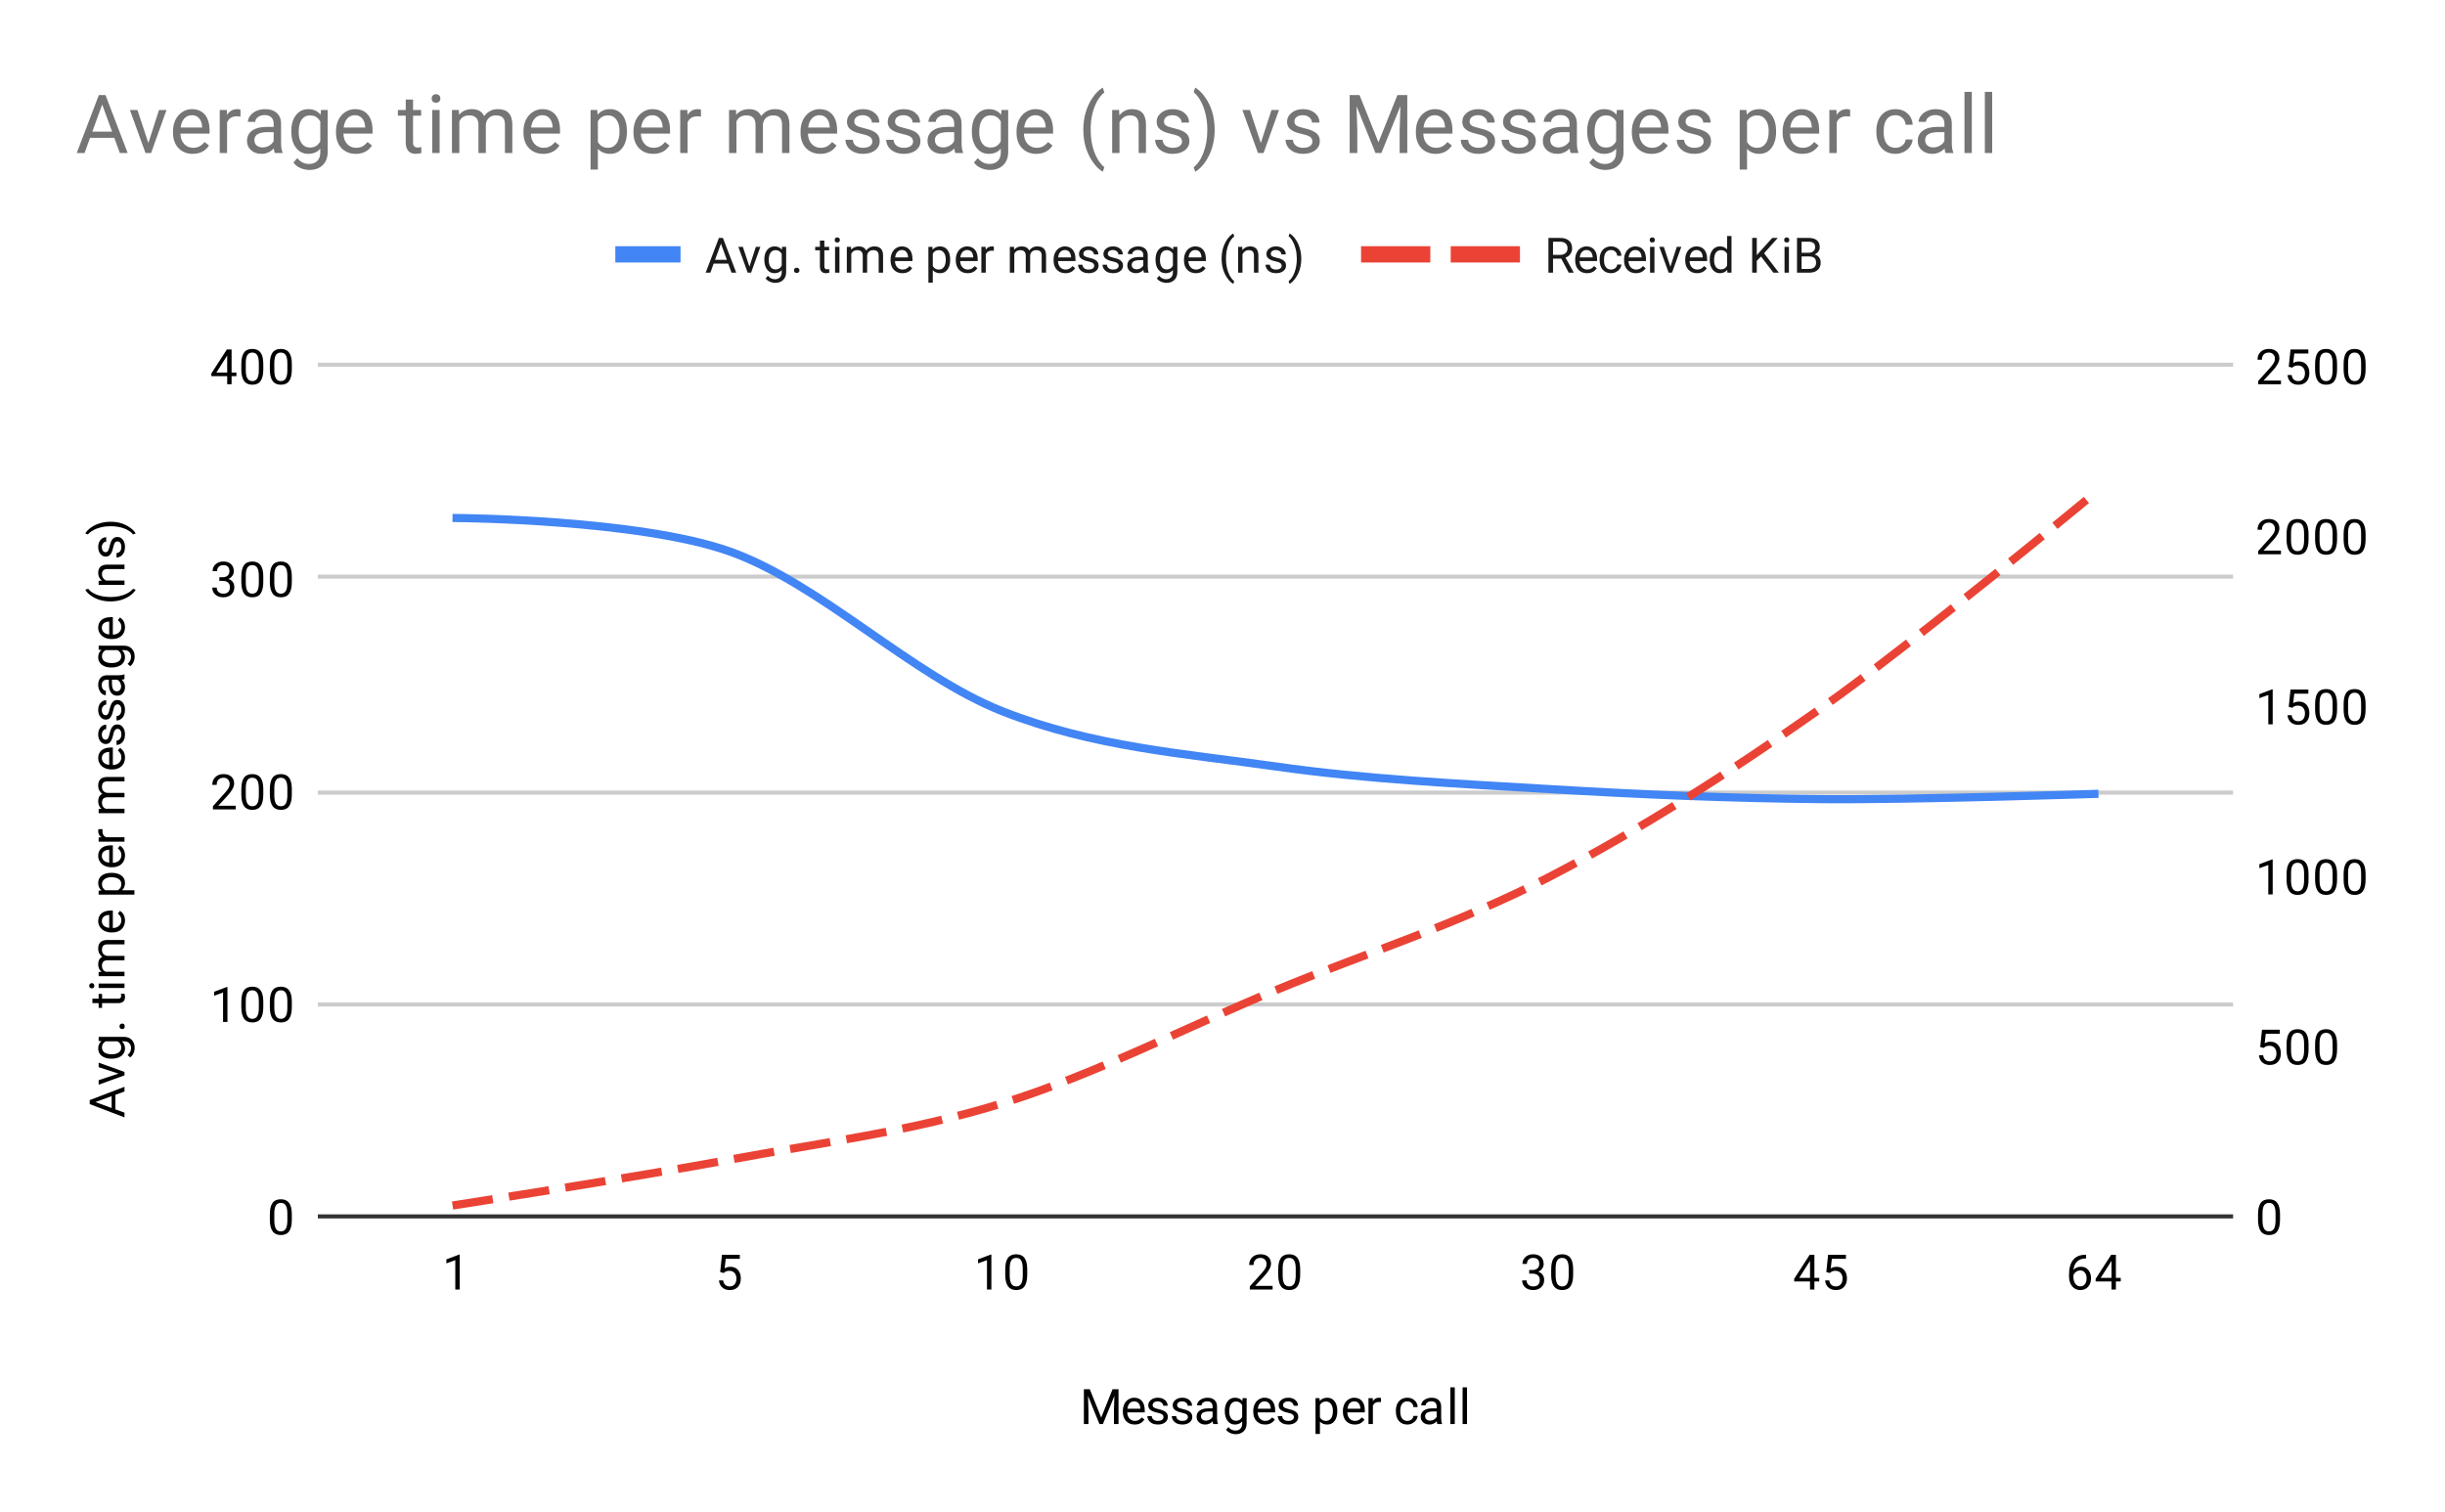 <svg version="1.1" viewBox="0.0 0.0 600.0 371.0" fill="none" stroke="none" stroke-linecap="square" stroke-miterlimit="10" width="600" height="371" xmlns:xlink="http://www.w3.org/1999/xlink" xmlns="http://www.w3.org/2000/svg"><path fill="#ffffff" d="M0 0L600.0 0L600.0 371.0L0 371.0L0 0Z" fill-rule="nonzero"/><path stroke="#333333" stroke-width="1.0" stroke-linecap="butt" d="M78.5 298.5L547.5 298.5" fill-rule="nonzero"/><path stroke="#cccccc" stroke-width="1.0" stroke-linecap="butt" d="M78.5 246.5L547.5 246.5" fill-rule="nonzero"/><path stroke="#cccccc" stroke-width="1.0" stroke-linecap="butt" d="M78.5 194.5L547.5 194.5" fill-rule="nonzero"/><path stroke="#cccccc" stroke-width="1.0" stroke-linecap="butt" d="M78.5 141.5L547.5 141.5" fill-rule="nonzero"/><path stroke="#cccccc" stroke-width="1.0" stroke-linecap="butt" d="M78.5 89.5L547.5 89.5" fill-rule="nonzero"/><clipPath id="id_0"><path d="M78.55 89.783L547.45 89.783L547.45 298.45L78.55 298.45L78.55 89.783Z" clip-rule="nonzero"/></clipPath><path stroke="#4285f4" stroke-width="2.0" stroke-linecap="butt" clip-path="url(#id_0)" d="M112.043 127.12C112.043 127.12 156.7 127.408 179.029 135.314C201.357 143.22 223.686 165.763 246.014 174.558C268.343 183.352 290.671 184.902 313.0 188.08C335.329 191.259 357.657 192.289 379.986 193.627C402.314 194.964 424.643 195.906 446.971 196.106C469.3 196.305 513.957 194.825 513.957 194.825" fill-rule="nonzero"/><path stroke="#ea4335" stroke-width="2.0" stroke-linecap="butt" stroke-dasharray="8.0,6.0" clip-path="url(#id_0)" d="M112.043 295.675C112.043 295.675 156.7 288.747 179.029 284.59C201.357 280.433 223.686 277.662 246.014 270.733C268.343 263.805 290.671 252.257 313.0 243.02C335.329 233.782 357.657 226.853 379.986 215.306C402.314 203.759 424.643 189.44 446.971 173.736C469.3 158.032 513.957 121.08 513.957 121.08" fill-rule="nonzero"/><path fill="#000000" fill-opacity="0.0" clip-path="url(#id_0)" d="M115.043 127.12C115.043 128.777 113.7 130.12 112.043 130.12C110.386 130.12 109.043 128.777 109.043 127.12C109.043 125.463 110.386 124.12 112.043 124.12C113.7 124.12 115.043 125.463 115.043 127.12Z" fill-rule="nonzero"/><path fill="#000000" fill-opacity="0.0" clip-path="url(#id_0)" d="M182.029 135.314C182.029 136.971 180.685 138.314 179.029 138.314C177.372 138.314 176.029 136.971 176.029 135.314C176.029 133.657 177.372 132.314 179.029 132.314C180.685 132.314 182.029 133.657 182.029 135.314Z" fill-rule="nonzero"/><path fill="#000000" fill-opacity="0.0" clip-path="url(#id_0)" d="M249.014 174.558C249.014 176.215 247.671 177.558 246.014 177.558C244.357 177.558 243.014 176.215 243.014 174.558C243.014 172.901 244.357 171.558 246.014 171.558C247.671 171.558 249.014 172.901 249.014 174.558Z" fill-rule="nonzero"/><path fill="#000000" fill-opacity="0.0" clip-path="url(#id_0)" d="M316.0 188.08C316.0 189.737 314.657 191.08 313.0 191.08C311.343 191.08 310.0 189.737 310.0 188.08C310.0 186.424 311.343 185.08 313.0 185.08C314.657 185.08 316.0 186.424 316.0 188.08Z" fill-rule="nonzero"/><path fill="#000000" fill-opacity="0.0" clip-path="url(#id_0)" d="M382.986 193.627C382.986 195.284 381.643 196.627 379.986 196.627C378.329 196.627 376.986 195.284 376.986 193.627C376.986 191.97 378.329 190.627 379.986 190.627C381.643 190.627 382.986 191.97 382.986 193.627Z" fill-rule="nonzero"/><path fill="#000000" fill-opacity="0.0" clip-path="url(#id_0)" d="M449.971 196.106C449.971 197.763 448.628 199.106 446.971 199.106C445.315 199.106 443.971 197.763 443.971 196.106C443.971 194.449 445.315 193.106 446.971 193.106C448.628 193.106 449.971 194.449 449.971 196.106Z" fill-rule="nonzero"/><path fill="#000000" fill-opacity="0.0" clip-path="url(#id_0)" d="M516.957 194.825C516.957 196.481 515.614 197.825 513.957 197.825C512.3 197.825 510.957 196.481 510.957 194.825C510.957 193.168 512.3 191.825 513.957 191.825C515.614 191.825 516.957 193.168 516.957 194.825Z" fill-rule="nonzero"/><path fill="#000000" fill-opacity="0.0" clip-path="url(#id_0)" d="M115.043 295.675C115.043 297.332 113.7 298.675 112.043 298.675C110.386 298.675 109.043 297.332 109.043 295.675C109.043 294.019 110.386 292.675 112.043 292.675C113.7 292.675 115.043 294.019 115.043 295.675Z" fill-rule="nonzero"/><path fill="#000000" fill-opacity="0.0" clip-path="url(#id_0)" d="M182.029 284.59C182.029 286.247 180.685 287.59 179.029 287.59C177.372 287.59 176.029 286.247 176.029 284.59C176.029 282.933 177.372 281.59 179.029 281.59C180.685 281.59 182.029 282.933 182.029 284.59Z" fill-rule="nonzero"/><path fill="#000000" fill-opacity="0.0" clip-path="url(#id_0)" d="M249.014 270.733C249.014 272.39 247.671 273.733 246.014 273.733C244.357 273.733 243.014 272.39 243.014 270.733C243.014 269.076 244.357 267.733 246.014 267.733C247.671 267.733 249.014 269.076 249.014 270.733Z" fill-rule="nonzero"/><path fill="#000000" fill-opacity="0.0" clip-path="url(#id_0)" d="M316.0 243.02C316.0 244.677 314.657 246.02 313.0 246.02C311.343 246.02 310.0 244.677 310.0 243.02C310.0 241.363 311.343 240.02 313.0 240.02C314.657 240.02 316.0 241.363 316.0 243.02Z" fill-rule="nonzero"/><path fill="#000000" fill-opacity="0.0" clip-path="url(#id_0)" d="M382.986 215.306C382.986 216.963 381.643 218.306 379.986 218.306C378.329 218.306 376.986 216.963 376.986 215.306C376.986 213.649 378.329 212.306 379.986 212.306C381.643 212.306 382.986 213.649 382.986 215.306Z" fill-rule="nonzero"/><path fill="#000000" fill-opacity="0.0" clip-path="url(#id_0)" d="M449.971 173.736C449.971 175.393 448.628 176.736 446.971 176.736C445.315 176.736 443.971 175.393 443.971 173.736C443.971 172.079 445.315 170.736 446.971 170.736C448.628 170.736 449.971 172.079 449.971 173.736Z" fill-rule="nonzero"/><path fill="#000000" fill-opacity="0.0" clip-path="url(#id_0)" d="M516.957 121.08C516.957 122.737 515.614 124.08 513.957 124.08C512.3 124.08 510.957 122.737 510.957 121.08C510.957 119.423 512.3 118.08 513.957 118.08C515.614 118.08 516.957 119.423 516.957 121.08Z" fill-rule="nonzero"/><path fill="#000000" d="M267.438 340.919L270.234 347.872L273.016 340.919L274.484 340.919L274.484 349.45L273.359 349.45L273.359 346.122L273.469 342.544L270.656 349.45L269.797 349.45L267.0 342.559L267.109 346.122L267.109 349.45L265.984 349.45L265.984 340.919L267.438 340.919ZM278.453 349.575Q277.156 349.575 276.344 348.731Q275.547 347.872 275.547 346.45L275.547 346.262Q275.547 345.309 275.906 344.575Q276.266 343.825 276.906 343.419Q277.562 342.997 278.312 342.997Q279.547 342.997 280.234 343.809Q280.922 344.622 280.922 346.137L280.922 346.591L276.625 346.591Q276.656 347.528 277.172 348.106Q277.703 348.684 278.516 348.684Q279.078 348.684 279.469 348.45Q279.875 348.216 280.188 347.825L280.844 348.341Q280.047 349.575 278.453 349.575ZM278.312 343.887Q277.656 343.887 277.203 344.372Q276.766 344.841 276.672 345.7L279.844 345.7L279.844 345.622Q279.797 344.794 279.391 344.341Q279.0 343.887 278.312 343.887ZM285.516 347.762Q285.516 347.325 285.172 347.091Q284.844 346.841 284.016 346.669Q283.203 346.497 282.719 346.247Q282.234 345.997 282.0 345.669Q281.781 345.325 281.781 344.856Q281.781 344.075 282.438 343.544Q283.094 342.997 284.125 342.997Q285.203 342.997 285.859 343.559Q286.531 344.106 286.531 344.966L285.453 344.966Q285.453 344.528 285.062 344.216Q284.688 343.887 284.125 343.887Q283.531 343.887 283.188 344.153Q282.859 344.403 282.859 344.809Q282.859 345.2 283.172 345.403Q283.484 345.606 284.297 345.794Q285.109 345.966 285.609 346.216Q286.109 346.466 286.344 346.825Q286.594 347.184 286.594 347.684Q286.594 348.544 285.906 349.059Q285.234 349.575 284.156 349.575Q283.391 349.575 282.797 349.309Q282.219 349.028 281.891 348.544Q281.562 348.059 281.562 347.497L282.641 347.497Q282.672 348.044 283.078 348.372Q283.484 348.684 284.156 348.684Q284.766 348.684 285.141 348.434Q285.516 348.184 285.516 347.762ZM291.516 347.762Q291.516 347.325 291.172 347.091Q290.844 346.841 290.016 346.669Q289.203 346.497 288.719 346.247Q288.234 345.997 288.0 345.669Q287.781 345.325 287.781 344.856Q287.781 344.075 288.438 343.544Q289.094 342.997 290.125 342.997Q291.203 342.997 291.859 343.559Q292.531 344.106 292.531 344.966L291.453 344.966Q291.453 344.528 291.062 344.216Q290.688 343.887 290.125 343.887Q289.531 343.887 289.188 344.153Q288.859 344.403 288.859 344.809Q288.859 345.2 289.172 345.403Q289.484 345.606 290.297 345.794Q291.109 345.966 291.609 346.216Q292.109 346.466 292.344 346.825Q292.594 347.184 292.594 347.684Q292.594 348.544 291.906 349.059Q291.234 349.575 290.156 349.575Q289.391 349.575 288.797 349.309Q288.219 349.028 287.891 348.544Q287.562 348.059 287.562 347.497L288.641 347.497Q288.672 348.044 289.078 348.372Q289.484 348.684 290.156 348.684Q290.766 348.684 291.141 348.434Q291.516 348.184 291.516 347.762ZM297.734 349.45Q297.641 349.262 297.578 348.778Q296.828 349.575 295.781 349.575Q294.844 349.575 294.234 349.044Q293.641 348.512 293.641 347.684Q293.641 346.7 294.391 346.153Q295.141 345.606 296.516 345.606L297.562 345.606L297.562 345.106Q297.562 344.544 297.219 344.216Q296.891 343.872 296.219 343.872Q295.641 343.872 295.25 344.169Q294.859 344.45 294.859 344.872L293.766 344.872Q293.766 344.387 294.094 343.95Q294.438 343.512 295.016 343.262Q295.594 342.997 296.281 342.997Q297.391 342.997 298.0 343.544Q298.625 344.091 298.656 345.044L298.656 347.966Q298.656 348.841 298.875 349.356L298.875 349.45L297.734 349.45ZM295.938 348.622Q296.453 348.622 296.906 348.356Q297.359 348.091 297.562 347.669L297.562 346.372L296.719 346.372Q294.719 346.372 294.719 347.544Q294.719 348.044 295.062 348.341Q295.406 348.622 295.938 348.622ZM300.562 346.231Q300.562 344.747 301.25 343.872Q301.938 342.997 303.062 342.997Q304.219 342.997 304.875 343.809L304.922 343.106L305.922 343.106L305.922 349.294Q305.922 350.528 305.188 351.231Q304.453 351.95 303.234 351.95Q302.547 351.95 301.891 351.653Q301.234 351.356 300.891 350.856L301.453 350.2Q302.141 351.059 303.156 351.059Q303.938 351.059 304.375 350.606Q304.828 350.169 304.828 349.356L304.828 348.809Q304.172 349.575 303.047 349.575Q301.938 349.575 301.25 348.684Q300.562 347.778 300.562 346.231ZM301.656 346.356Q301.656 347.419 302.094 348.044Q302.531 348.653 303.328 348.653Q304.344 348.653 304.828 347.716L304.828 344.825Q304.328 343.919 303.328 343.919Q302.547 343.919 302.094 344.528Q301.656 345.137 301.656 346.356ZM310.453 349.575Q309.156 349.575 308.344 348.731Q307.547 347.872 307.547 346.45L307.547 346.262Q307.547 345.309 307.906 344.575Q308.266 343.825 308.906 343.419Q309.562 342.997 310.312 342.997Q311.547 342.997 312.234 343.809Q312.922 344.622 312.922 346.137L312.922 346.591L308.625 346.591Q308.656 347.528 309.172 348.106Q309.703 348.684 310.516 348.684Q311.078 348.684 311.469 348.45Q311.875 348.216 312.188 347.825L312.844 348.341Q312.047 349.575 310.453 349.575ZM310.312 343.887Q309.656 343.887 309.203 344.372Q308.766 344.841 308.672 345.7L311.844 345.7L311.844 345.622Q311.797 344.794 311.391 344.341Q311.0 343.887 310.312 343.887ZM317.516 347.762Q317.516 347.325 317.172 347.091Q316.844 346.841 316.016 346.669Q315.203 346.497 314.719 346.247Q314.234 345.997 314.0 345.669Q313.781 345.325 313.781 344.856Q313.781 344.075 314.438 343.544Q315.094 342.997 316.125 342.997Q317.203 342.997 317.859 343.559Q318.531 344.106 318.531 344.966L317.453 344.966Q317.453 344.528 317.062 344.216Q316.688 343.887 316.125 343.887Q315.531 343.887 315.188 344.153Q314.859 344.403 314.859 344.809Q314.859 345.2 315.172 345.403Q315.484 345.606 316.297 345.794Q317.109 345.966 317.609 346.216Q318.109 346.466 318.344 346.825Q318.594 347.184 318.594 347.684Q318.594 348.544 317.906 349.059Q317.234 349.575 316.156 349.575Q315.391 349.575 314.797 349.309Q314.219 349.028 313.891 348.544Q313.562 348.059 313.562 347.497L314.641 347.497Q314.672 348.044 315.078 348.372Q315.484 348.684 316.156 348.684Q316.766 348.684 317.141 348.434Q317.516 348.184 317.516 347.762ZM328.172 346.356Q328.172 347.794 327.516 348.684Q326.859 349.575 325.719 349.575Q324.562 349.575 323.906 348.841L323.906 351.887L322.828 351.887L322.828 343.106L323.812 343.106L323.859 343.809Q324.531 342.997 325.703 342.997Q326.844 342.997 327.5 343.856Q328.172 344.716 328.172 346.247L328.172 346.356ZM327.094 346.231Q327.094 345.153 326.625 344.544Q326.172 343.919 325.375 343.919Q324.391 343.919 323.906 344.778L323.906 347.809Q324.391 348.684 325.391 348.684Q326.172 348.684 326.625 348.075Q327.094 347.45 327.094 346.231ZM332.453 349.575Q331.156 349.575 330.344 348.731Q329.547 347.872 329.547 346.45L329.547 346.262Q329.547 345.309 329.906 344.575Q330.266 343.825 330.906 343.419Q331.562 342.997 332.312 342.997Q333.547 342.997 334.234 343.809Q334.922 344.622 334.922 346.137L334.922 346.591L330.625 346.591Q330.656 347.528 331.172 348.106Q331.703 348.684 332.516 348.684Q333.078 348.684 333.469 348.45Q333.875 348.216 334.188 347.825L334.844 348.341Q334.047 349.575 332.453 349.575ZM332.312 343.887Q331.656 343.887 331.203 344.372Q330.766 344.841 330.672 345.7L333.844 345.7L333.844 345.622Q333.797 344.794 333.391 344.341Q333.0 343.887 332.312 343.887ZM338.891 344.075Q338.641 344.044 338.359 344.044Q337.281 344.044 336.906 344.95L336.906 349.45L335.828 349.45L335.828 343.106L336.875 343.106L336.891 343.841Q337.422 342.997 338.406 342.997Q338.719 342.997 338.891 343.075L338.891 344.075ZM345.359 348.684Q345.938 348.684 346.375 348.341Q346.812 347.981 346.859 347.45L347.891 347.45Q347.859 347.997 347.5 348.497Q347.156 348.981 346.578 349.278Q346.016 349.575 345.359 349.575Q344.062 349.575 343.297 348.716Q342.547 347.841 342.547 346.341L342.547 346.153Q342.547 345.231 342.875 344.512Q343.219 343.794 343.844 343.403Q344.484 342.997 345.359 342.997Q346.422 342.997 347.125 343.637Q347.844 344.262 347.891 345.294L346.859 345.294Q346.812 344.669 346.391 344.278Q345.969 343.887 345.359 343.887Q344.531 343.887 344.078 344.481Q343.625 345.075 343.625 346.2L343.625 346.403Q343.625 347.497 344.078 348.091Q344.531 348.684 345.359 348.684ZM352.734 349.45Q352.641 349.262 352.578 348.778Q351.828 349.575 350.781 349.575Q349.844 349.575 349.234 349.044Q348.641 348.512 348.641 347.684Q348.641 346.7 349.391 346.153Q350.141 345.606 351.516 345.606L352.562 345.606L352.562 345.106Q352.562 344.544 352.219 344.216Q351.891 343.872 351.219 343.872Q350.641 343.872 350.25 344.169Q349.859 344.45 349.859 344.872L348.766 344.872Q348.766 344.387 349.094 343.95Q349.438 343.512 350.016 343.262Q350.594 342.997 351.281 342.997Q352.391 342.997 353.0 343.544Q353.625 344.091 353.656 345.044L353.656 347.966Q353.656 348.841 353.875 349.356L353.875 349.45L352.734 349.45ZM350.938 348.622Q351.453 348.622 351.906 348.356Q352.359 348.091 352.562 347.669L352.562 346.372L351.719 346.372Q349.719 346.372 349.719 347.544Q349.719 348.044 350.062 348.341Q350.406 348.622 350.938 348.622ZM357.0 349.45L355.922 349.45L355.922 340.45L357.0 340.45L357.0 349.45ZM360.0 349.45L358.922 349.45L358.922 340.45L360.0 340.45L360.0 349.45Z" fill-rule="nonzero"/><path fill="#000000" d="M28.316 268.664L28.316 272.242L30.55 273.039L30.55 274.195L22.019 270.945L22.019 269.96L30.55 266.695L30.55 267.851L28.316 268.664ZM27.394 271.898L27.394 268.992L23.409 270.445L27.394 271.898ZM29.081 263.46L24.206 261.882L24.206 260.773L30.55 263.054L30.55 263.882L24.206 266.179L24.206 265.07L29.081 263.46ZM27.331 259.804Q25.847 259.804 24.972 259.117Q24.097 258.429 24.097 257.304Q24.097 256.148 24.909 255.492L24.206 255.445L24.206 254.445L30.394 254.445Q31.628 254.445 32.331 255.179Q33.05 255.914 33.05 257.132Q33.05 257.82 32.753 258.476Q32.456 259.132 31.956 259.476L31.3 258.914Q32.159 258.226 32.159 257.21Q32.159 256.429 31.706 255.992Q31.269 255.539 30.456 255.539L29.909 255.539Q30.675 256.195 30.675 257.32Q30.675 258.429 29.784 259.117Q28.878 259.804 27.331 259.804ZM27.456 258.71Q28.519 258.71 29.144 258.273Q29.753 257.835 29.753 257.039Q29.753 256.023 28.816 255.539L25.925 255.539Q25.019 256.039 25.019 257.039Q25.019 257.82 25.628 258.273Q26.238 258.71 27.456 258.71ZM29.988 252.523Q29.706 252.523 29.519 252.367Q29.331 252.195 29.331 251.867Q29.331 251.523 29.519 251.351Q29.706 251.179 29.988 251.179Q30.253 251.179 30.441 251.351Q30.613 251.523 30.613 251.867Q30.613 252.195 30.441 252.367Q30.253 252.523 29.988 252.523ZM22.675 245.07L24.206 245.07L24.206 243.898L25.05 243.898L25.05 245.07L28.972 245.07Q29.363 245.07 29.55 244.914Q29.738 244.757 29.738 244.382Q29.738 244.195 29.675 243.867L30.55 243.867Q30.675 244.289 30.675 244.695Q30.675 245.414 30.238 245.789Q29.784 246.164 28.972 246.164L25.05 246.164L25.05 247.32L24.206 247.32L24.206 246.164L22.675 246.164L22.675 245.07ZM30.55 241.367L30.55 242.445L24.206 242.445L24.206 241.367L30.55 241.367ZM22.534 242.539Q22.269 242.539 22.081 242.382Q21.894 242.21 21.894 241.898Q21.894 241.585 22.081 241.429Q22.269 241.257 22.534 241.257Q22.784 241.257 22.972 241.429Q23.144 241.585 23.144 241.898Q23.144 242.21 22.972 242.382Q22.784 242.539 22.534 242.539ZM24.206 238.523L24.909 238.492Q24.097 237.804 24.097 236.617Q24.097 235.289 25.113 234.804Q24.659 234.492 24.378 233.992Q24.097 233.476 24.097 232.789Q24.097 230.695 26.3 230.664L30.55 230.664L30.55 231.742L26.363 231.742Q25.691 231.742 25.363 232.054Q25.019 232.367 25.019 233.101Q25.019 233.71 25.378 234.117Q25.738 234.507 26.347 234.57L30.55 234.57L30.55 235.648L26.394 235.648Q25.019 235.648 25.019 237.007Q25.019 238.07 25.925 238.46L30.55 238.46L30.55 239.554L24.206 239.554L24.206 238.523ZM30.675 225.914Q30.675 227.21 29.831 228.023Q28.972 228.82 27.55 228.82L27.363 228.82Q26.409 228.82 25.675 228.46Q24.925 228.101 24.519 227.46Q24.097 226.804 24.097 226.054Q24.097 224.82 24.909 224.132Q25.722 223.445 27.238 223.445L27.691 223.445L27.691 227.742Q28.628 227.71 29.206 227.195Q29.784 226.664 29.784 225.851Q29.784 225.289 29.55 224.898Q29.316 224.492 28.925 224.179L29.441 223.523Q30.675 224.32 30.675 225.914ZM24.988 226.054Q24.988 226.71 25.472 227.164Q25.941 227.601 26.8 227.695L26.8 224.523L26.722 224.523Q25.894 224.57 25.441 224.976Q24.988 225.367 24.988 226.054ZM27.456 214.195Q28.894 214.195 29.784 214.851Q30.675 215.507 30.675 216.648Q30.675 217.804 29.941 218.46L32.988 218.46L32.988 219.539L24.206 219.539L24.206 218.554L24.909 218.507Q24.097 217.835 24.097 216.664Q24.097 215.523 24.956 214.867Q25.816 214.195 27.347 214.195L27.456 214.195ZM27.331 215.273Q26.253 215.273 25.644 215.742Q25.019 216.195 25.019 216.992Q25.019 217.976 25.878 218.46L28.909 218.46Q29.784 217.976 29.784 216.976Q29.784 216.195 29.175 215.742Q28.55 215.273 27.331 215.273ZM30.675 209.914Q30.675 211.21 29.831 212.023Q28.972 212.82 27.55 212.82L27.363 212.82Q26.409 212.82 25.675 212.46Q24.925 212.101 24.519 211.46Q24.097 210.804 24.097 210.054Q24.097 208.82 24.909 208.132Q25.722 207.445 27.238 207.445L27.691 207.445L27.691 211.742Q28.628 211.71 29.206 211.195Q29.784 210.664 29.784 209.851Q29.784 209.289 29.55 208.898Q29.316 208.492 28.925 208.179L29.441 207.523Q30.675 208.32 30.675 209.914ZM24.988 210.054Q24.988 210.71 25.472 211.164Q25.941 211.601 26.8 211.695L26.8 208.523L26.722 208.523Q25.894 208.57 25.441 208.976Q24.988 209.367 24.988 210.054ZM25.175 203.476Q25.144 203.726 25.144 204.007Q25.144 205.085 26.05 205.46L30.55 205.46L30.55 206.539L24.206 206.539L24.206 205.492L24.941 205.476Q24.097 204.945 24.097 203.96Q24.097 203.648 24.175 203.476L25.175 203.476ZM24.206 198.523L24.909 198.492Q24.097 197.804 24.097 196.617Q24.097 195.289 25.113 194.804Q24.659 194.492 24.378 193.992Q24.097 193.476 24.097 192.789Q24.097 190.695 26.3 190.664L30.55 190.664L30.55 191.742L26.363 191.742Q25.691 191.742 25.363 192.054Q25.019 192.367 25.019 193.101Q25.019 193.71 25.378 194.117Q25.738 194.507 26.347 194.57L30.55 194.57L30.55 195.648L26.394 195.648Q25.019 195.648 25.019 197.007Q25.019 198.07 25.925 198.46L30.55 198.46L30.55 199.554L24.206 199.554L24.206 198.523ZM30.675 185.914Q30.675 187.21 29.831 188.023Q28.972 188.82 27.55 188.82L27.363 188.82Q26.409 188.82 25.675 188.46Q24.925 188.101 24.519 187.46Q24.097 186.804 24.097 186.054Q24.097 184.82 24.909 184.132Q25.722 183.445 27.238 183.445L27.691 183.445L27.691 187.742Q28.628 187.71 29.206 187.195Q29.784 186.664 29.784 185.851Q29.784 185.289 29.55 184.898Q29.316 184.492 28.925 184.179L29.441 183.523Q30.675 184.32 30.675 185.914ZM24.988 186.054Q24.988 186.71 25.472 187.164Q25.941 187.601 26.8 187.695L26.8 184.523L26.722 184.523Q25.894 184.57 25.441 184.976Q24.988 185.367 24.988 186.054ZM28.863 178.851Q28.425 178.851 28.191 179.195Q27.941 179.523 27.769 180.351Q27.597 181.164 27.347 181.648Q27.097 182.132 26.769 182.367Q26.425 182.585 25.956 182.585Q25.175 182.585 24.644 181.929Q24.097 181.273 24.097 180.242Q24.097 179.164 24.659 178.507Q25.206 177.835 26.066 177.835L26.066 178.914Q25.628 178.914 25.316 179.304Q24.988 179.679 24.988 180.242Q24.988 180.835 25.253 181.179Q25.503 181.507 25.909 181.507Q26.3 181.507 26.503 181.195Q26.706 180.882 26.894 180.07Q27.066 179.257 27.316 178.757Q27.566 178.257 27.925 178.023Q28.284 177.773 28.784 177.773Q29.644 177.773 30.159 178.46Q30.675 179.132 30.675 180.21Q30.675 180.976 30.409 181.57Q30.128 182.148 29.644 182.476Q29.159 182.804 28.597 182.804L28.597 181.726Q29.144 181.695 29.472 181.289Q29.784 180.882 29.784 180.21Q29.784 179.601 29.534 179.226Q29.284 178.851 28.863 178.851ZM28.863 172.851Q28.425 172.851 28.191 173.195Q27.941 173.523 27.769 174.351Q27.597 175.164 27.347 175.648Q27.097 176.132 26.769 176.367Q26.425 176.585 25.956 176.585Q25.175 176.585 24.644 175.929Q24.097 175.273 24.097 174.242Q24.097 173.164 24.659 172.507Q25.206 171.835 26.066 171.835L26.066 172.914Q25.628 172.914 25.316 173.304Q24.988 173.679 24.988 174.242Q24.988 174.835 25.253 175.179Q25.503 175.507 25.909 175.507Q26.3 175.507 26.503 175.195Q26.706 174.882 26.894 174.07Q27.066 173.257 27.316 172.757Q27.566 172.257 27.925 172.023Q28.284 171.773 28.784 171.773Q29.644 171.773 30.159 172.46Q30.675 173.132 30.675 174.21Q30.675 174.976 30.409 175.57Q30.128 176.148 29.644 176.476Q29.159 176.804 28.597 176.804L28.597 175.726Q29.144 175.695 29.472 175.289Q29.784 174.882 29.784 174.21Q29.784 173.601 29.534 173.226Q29.284 172.851 28.863 172.851ZM30.55 166.632Q30.363 166.726 29.878 166.789Q30.675 167.539 30.675 168.585Q30.675 169.523 30.144 170.132Q29.613 170.726 28.784 170.726Q27.8 170.726 27.253 169.976Q26.706 169.226 26.706 167.851L26.706 166.804L26.206 166.804Q25.644 166.804 25.316 167.148Q24.972 167.476 24.972 168.148Q24.972 168.726 25.269 169.117Q25.55 169.507 25.972 169.507L25.972 170.601Q25.488 170.601 25.05 170.273Q24.613 169.929 24.363 169.351Q24.097 168.773 24.097 168.085Q24.097 166.976 24.644 166.367Q25.191 165.742 26.144 165.71L29.066 165.71Q29.941 165.71 30.456 165.492L30.55 165.492L30.55 166.632ZM29.722 168.429Q29.722 167.914 29.456 167.46Q29.191 167.007 28.769 166.804L27.472 166.804L27.472 167.648Q27.472 169.648 28.644 169.648Q29.144 169.648 29.441 169.304Q29.722 168.96 29.722 168.429ZM27.331 163.804Q25.847 163.804 24.972 163.117Q24.097 162.429 24.097 161.304Q24.097 160.148 24.909 159.492L24.206 159.445L24.206 158.445L30.394 158.445Q31.628 158.445 32.331 159.179Q33.05 159.914 33.05 161.132Q33.05 161.82 32.753 162.476Q32.456 163.132 31.956 163.476L31.3 162.914Q32.159 162.226 32.159 161.21Q32.159 160.429 31.706 159.992Q31.269 159.539 30.456 159.539L29.909 159.539Q30.675 160.195 30.675 161.32Q30.675 162.429 29.784 163.117Q28.878 163.804 27.331 163.804ZM27.456 162.71Q28.519 162.71 29.144 162.273Q29.753 161.835 29.753 161.039Q29.753 160.023 28.816 159.539L25.925 159.539Q25.019 160.039 25.019 161.039Q25.019 161.82 25.628 162.273Q26.238 162.71 27.456 162.71ZM30.675 153.914Q30.675 155.21 29.831 156.023Q28.972 156.82 27.55 156.82L27.363 156.82Q26.409 156.82 25.675 156.46Q24.925 156.101 24.519 155.46Q24.097 154.804 24.097 154.054Q24.097 152.82 24.909 152.132Q25.722 151.445 27.238 151.445L27.691 151.445L27.691 155.742Q28.628 155.71 29.206 155.195Q29.784 154.664 29.784 153.851Q29.784 153.289 29.55 152.898Q29.316 152.492 28.925 152.179L29.441 151.523Q30.675 152.32 30.675 153.914ZM24.988 154.054Q24.988 154.71 25.472 155.164Q25.941 155.601 26.8 155.695L26.8 152.523L26.722 152.523Q25.894 152.57 25.441 152.976Q24.988 153.367 24.988 154.054ZM27.081 147.585Q25.769 147.585 24.55 147.242Q23.331 146.882 22.331 146.179Q21.331 145.476 20.925 144.71L21.644 144.492Q22.3 145.351 23.644 145.898Q24.988 146.445 26.659 146.492L27.159 146.507Q29.425 146.507 31.081 145.679Q32.081 145.179 32.644 144.492L33.3 144.71Q32.878 145.492 31.847 146.21Q29.863 147.585 27.081 147.585ZM24.206 142.523L25.003 142.492Q24.097 141.757 24.097 140.585Q24.097 138.57 26.363 138.554L30.55 138.554L30.55 139.648L26.347 139.648Q25.675 139.648 25.347 139.96Q25.019 140.257 25.019 140.914Q25.019 141.445 25.3 141.851Q25.581 142.242 26.034 142.46L30.55 142.46L30.55 143.539L24.206 143.539L24.206 142.523ZM28.863 132.851Q28.425 132.851 28.191 133.195Q27.941 133.523 27.769 134.351Q27.597 135.164 27.347 135.648Q27.097 136.132 26.769 136.367Q26.425 136.585 25.956 136.585Q25.175 136.585 24.644 135.929Q24.097 135.273 24.097 134.242Q24.097 133.164 24.659 132.507Q25.206 131.835 26.066 131.835L26.066 132.914Q25.628 132.914 25.316 133.304Q24.988 133.679 24.988 134.242Q24.988 134.835 25.253 135.179Q25.503 135.507 25.909 135.507Q26.3 135.507 26.503 135.195Q26.706 134.882 26.894 134.07Q27.066 133.257 27.316 132.757Q27.566 132.257 27.925 132.023Q28.284 131.773 28.784 131.773Q29.644 131.773 30.159 132.46Q30.675 133.132 30.675 134.21Q30.675 134.976 30.409 135.57Q30.128 136.148 29.644 136.476Q29.159 136.804 28.597 136.804L28.597 135.726Q29.144 135.695 29.472 135.289Q29.784 134.882 29.784 134.21Q29.784 133.601 29.534 133.226Q29.284 132.851 28.863 132.851ZM27.144 128.039Q28.456 128.039 29.659 128.382Q30.847 128.726 31.863 129.445Q32.878 130.148 33.3 130.914L32.644 131.148Q31.956 130.242 30.503 129.695Q29.034 129.148 27.269 129.132L27.081 129.132Q25.847 129.132 24.784 129.398Q23.722 129.648 22.894 130.117Q22.05 130.57 21.581 131.148L20.925 130.914Q21.347 130.148 22.347 129.445Q23.347 128.742 24.566 128.398Q25.769 128.039 27.144 128.039Z" fill-rule="nonzero"/><path fill="#000000" d="M71.612 299.309Q71.612 301.216 70.956 302.153Q70.316 303.075 68.925 303.075Q67.566 303.075 66.909 302.169Q66.253 301.262 66.222 299.45L66.222 298.012Q66.222 296.122 66.862 295.216Q67.519 294.294 68.909 294.294Q70.284 294.294 70.941 295.184Q71.597 296.059 71.612 297.903L71.612 299.309ZM70.519 297.825Q70.519 296.45 70.128 295.825Q69.753 295.184 68.909 295.184Q68.081 295.184 67.691 295.825Q67.316 296.45 67.316 297.747L67.316 299.481Q67.316 300.856 67.706 301.528Q68.112 302.184 68.925 302.184Q69.722 302.184 70.112 301.559Q70.503 300.934 70.519 299.606L70.519 297.825Z" fill-rule="nonzero"/><path fill="#000000" d="M55.816 250.783L54.737 250.783L54.737 243.565L52.55 244.361L52.55 243.377L55.659 242.205L55.816 242.205L55.816 250.783ZM64.612 247.143Q64.612 249.049 63.956 249.986Q63.316 250.908 61.925 250.908Q60.566 250.908 59.909 250.002Q59.253 249.096 59.222 247.283L59.222 245.846Q59.222 243.955 59.862 243.049Q60.519 242.127 61.909 242.127Q63.284 242.127 63.941 243.018Q64.597 243.893 64.612 245.736L64.612 247.143ZM63.519 245.658Q63.519 244.283 63.128 243.658Q62.753 243.018 61.909 243.018Q61.081 243.018 60.691 243.658Q60.316 244.283 60.316 245.58L60.316 247.315Q60.316 248.69 60.706 249.361Q61.112 250.018 61.925 250.018Q62.722 250.018 63.112 249.393Q63.503 248.768 63.519 247.44L63.519 245.658ZM71.612 247.143Q71.612 249.049 70.956 249.986Q70.316 250.908 68.925 250.908Q67.566 250.908 66.909 250.002Q66.253 249.096 66.222 247.283L66.222 245.846Q66.222 243.955 66.862 243.049Q67.519 242.127 68.909 242.127Q70.284 242.127 70.941 243.018Q71.597 243.893 71.612 245.736L71.612 247.143ZM70.519 245.658Q70.519 244.283 70.128 243.658Q69.753 243.018 68.909 243.018Q68.081 243.018 67.691 243.658Q67.316 244.283 67.316 245.58L67.316 247.315Q67.316 248.69 67.706 249.361Q68.112 250.018 68.925 250.018Q69.722 250.018 70.112 249.393Q70.503 248.768 70.519 247.44L70.519 245.658Z" fill-rule="nonzero"/><path fill="#000000" d="M57.847 198.617L52.253 198.617L52.253 197.835L55.206 194.554Q55.862 193.804 56.112 193.351Q56.362 192.882 56.362 192.382Q56.362 191.71 55.956 191.289Q55.566 190.851 54.878 190.851Q54.081 190.851 53.628 191.32Q53.175 191.773 53.175 192.601L52.097 192.601Q52.097 191.414 52.847 190.695Q53.612 189.96 54.878 189.96Q56.081 189.96 56.769 190.585Q57.456 191.21 57.456 192.257Q57.456 193.507 55.847 195.257L53.566 197.726L57.847 197.726L57.847 198.617ZM64.612 194.976Q64.612 196.882 63.956 197.82Q63.316 198.742 61.925 198.742Q60.566 198.742 59.909 197.835Q59.253 196.929 59.222 195.117L59.222 193.679Q59.222 191.789 59.862 190.882Q60.519 189.96 61.909 189.96Q63.284 189.96 63.941 190.851Q64.597 191.726 64.612 193.57L64.612 194.976ZM63.519 193.492Q63.519 192.117 63.128 191.492Q62.753 190.851 61.909 190.851Q61.081 190.851 60.691 191.492Q60.316 192.117 60.316 193.414L60.316 195.148Q60.316 196.523 60.706 197.195Q61.112 197.851 61.925 197.851Q62.722 197.851 63.112 197.226Q63.503 196.601 63.519 195.273L63.519 193.492ZM71.612 194.976Q71.612 196.882 70.956 197.82Q70.316 198.742 68.925 198.742Q67.566 198.742 66.909 197.835Q66.253 196.929 66.222 195.117L66.222 193.679Q66.222 191.789 66.862 190.882Q67.519 189.96 68.909 189.96Q70.284 189.96 70.941 190.851Q71.597 191.726 71.612 193.57L71.612 194.976ZM70.519 193.492Q70.519 192.117 70.128 191.492Q69.753 190.851 68.909 190.851Q68.081 190.851 67.691 191.492Q67.316 192.117 67.316 193.414L67.316 195.148Q67.316 196.523 67.706 197.195Q68.112 197.851 68.925 197.851Q69.722 197.851 70.112 197.226Q70.503 196.601 70.519 195.273L70.519 193.492Z" fill-rule="nonzero"/><path fill="#000000" d="M53.831 141.653L54.644 141.653Q55.425 141.637 55.862 141.247Q56.3 140.856 56.3 140.184Q56.3 138.684 54.8 138.684Q54.097 138.684 53.675 139.091Q53.269 139.497 53.269 140.153L52.175 140.153Q52.175 139.137 52.909 138.466Q53.659 137.794 54.8 137.794Q56.003 137.794 56.691 138.434Q57.378 139.075 57.378 140.216Q57.378 140.778 57.019 141.294Q56.659 141.809 56.034 142.075Q56.737 142.294 57.112 142.809Q57.503 143.325 57.503 144.075Q57.503 145.216 56.753 145.903Q56.003 146.575 54.8 146.575Q53.612 146.575 52.847 145.919Q52.097 145.262 52.097 144.2L53.191 144.2Q53.191 144.872 53.628 145.278Q54.066 145.684 54.816 145.684Q55.597 145.684 56.003 145.278Q56.425 144.856 56.425 144.091Q56.425 143.356 55.972 142.966Q55.519 142.559 54.644 142.544L53.831 142.544L53.831 141.653ZM64.612 142.809Q64.612 144.716 63.956 145.653Q63.316 146.575 61.925 146.575Q60.566 146.575 59.909 145.669Q59.253 144.762 59.222 142.95L59.222 141.512Q59.222 139.622 59.862 138.716Q60.519 137.794 61.909 137.794Q63.284 137.794 63.941 138.684Q64.597 139.559 64.612 141.403L64.612 142.809ZM63.519 141.325Q63.519 139.95 63.128 139.325Q62.753 138.684 61.909 138.684Q61.081 138.684 60.691 139.325Q60.316 139.95 60.316 141.247L60.316 142.981Q60.316 144.356 60.706 145.028Q61.112 145.684 61.925 145.684Q62.722 145.684 63.112 145.059Q63.503 144.434 63.519 143.106L63.519 141.325ZM71.612 142.809Q71.612 144.716 70.956 145.653Q70.316 146.575 68.925 146.575Q67.566 146.575 66.909 145.669Q66.253 144.762 66.222 142.95L66.222 141.512Q66.222 139.622 66.862 138.716Q67.519 137.794 68.909 137.794Q70.284 137.794 70.941 138.684Q71.597 139.559 71.612 141.403L71.612 142.809ZM70.519 141.325Q70.519 139.95 70.128 139.325Q69.753 138.684 68.909 138.684Q68.081 138.684 67.691 139.325Q67.316 139.95 67.316 141.247L67.316 142.981Q67.316 144.356 67.706 145.028Q68.112 145.684 68.925 145.684Q69.722 145.684 70.112 145.059Q70.503 144.434 70.519 143.106L70.519 141.325Z" fill-rule="nonzero"/><path fill="#000000" d="M56.831 91.424L58.019 91.424L58.019 92.299L56.831 92.299L56.831 94.283L55.753 94.283L55.753 92.299L51.862 92.299L51.862 91.658L55.675 85.752L56.831 85.752L56.831 91.424ZM53.097 91.424L55.753 91.424L55.753 87.236L55.612 87.471L53.097 91.424ZM64.612 90.643Q64.612 92.549 63.956 93.486Q63.316 94.408 61.925 94.408Q60.566 94.408 59.909 93.502Q59.253 92.596 59.222 90.783L59.222 89.346Q59.222 87.455 59.862 86.549Q60.519 85.627 61.909 85.627Q63.284 85.627 63.941 86.518Q64.597 87.393 64.612 89.236L64.612 90.643ZM63.519 89.158Q63.519 87.783 63.128 87.158Q62.753 86.518 61.909 86.518Q61.081 86.518 60.691 87.158Q60.316 87.783 60.316 89.08L60.316 90.815Q60.316 92.19 60.706 92.861Q61.112 93.518 61.925 93.518Q62.722 93.518 63.112 92.893Q63.503 92.268 63.519 90.94L63.519 89.158ZM71.612 90.643Q71.612 92.549 70.956 93.486Q70.316 94.408 68.925 94.408Q67.566 94.408 66.909 93.502Q66.253 92.596 66.222 90.783L66.222 89.346Q66.222 87.455 66.862 86.549Q67.519 85.627 68.909 85.627Q70.284 85.627 70.941 86.518Q71.597 87.393 71.612 89.236L71.612 90.643ZM70.519 89.158Q70.519 87.783 70.128 87.158Q69.753 86.518 68.909 86.518Q68.081 86.518 67.691 87.158Q67.316 87.783 67.316 89.08L67.316 90.815Q67.316 92.19 67.706 92.861Q68.112 93.518 68.925 93.518Q69.722 93.518 70.112 92.893Q70.503 92.268 70.519 90.94L70.519 89.158Z" fill-rule="nonzero"/><path fill="#000000" d="M559.513 299.309Q559.513 301.216 558.856 302.153Q558.216 303.075 556.825 303.075Q555.466 303.075 554.809 302.169Q554.153 301.262 554.122 299.45L554.122 298.012Q554.122 296.122 554.763 295.216Q555.419 294.294 556.809 294.294Q558.184 294.294 558.841 295.184Q559.497 296.059 559.513 297.903L559.513 299.309ZM558.419 297.825Q558.419 296.45 558.028 295.825Q557.653 295.184 556.809 295.184Q555.981 295.184 555.591 295.825Q555.216 296.45 555.216 297.747L555.216 299.481Q555.216 300.856 555.606 301.528Q556.013 302.184 556.825 302.184Q557.622 302.184 558.013 301.559Q558.403 300.934 558.419 299.606L558.419 297.825Z" fill-rule="nonzero"/><path fill="#000000" d="M554.653 256.935L555.091 252.685L559.466 252.685L559.466 253.685L556.013 253.685L555.747 256.014Q556.388 255.639 557.184 255.639Q558.341 255.639 559.028 256.42Q559.716 257.185 559.716 258.498Q559.716 259.81 558.997 260.576Q558.294 261.342 557.013 261.342Q555.888 261.342 555.169 260.717Q554.45 260.076 554.356 258.967L555.372 258.967Q555.481 259.701 555.903 260.076Q556.325 260.451 557.013 260.451Q557.763 260.451 558.2 259.935Q558.638 259.42 558.638 258.514Q558.638 257.654 558.169 257.139Q557.7 256.623 556.919 256.623Q556.216 256.623 555.809 256.92L555.528 257.154L554.653 256.935ZM566.513 257.576Q566.513 259.482 565.856 260.42Q565.216 261.342 563.825 261.342Q562.466 261.342 561.809 260.435Q561.153 259.529 561.122 257.717L561.122 256.279Q561.122 254.389 561.763 253.482Q562.419 252.56 563.809 252.56Q565.184 252.56 565.841 253.451Q566.497 254.326 566.513 256.17L566.513 257.576ZM565.419 256.092Q565.419 254.717 565.028 254.092Q564.653 253.451 563.809 253.451Q562.981 253.451 562.591 254.092Q562.216 254.717 562.216 256.014L562.216 257.748Q562.216 259.123 562.606 259.795Q563.013 260.451 563.825 260.451Q564.622 260.451 565.013 259.826Q565.403 259.201 565.419 257.873L565.419 256.092ZM573.513 257.576Q573.513 259.482 572.856 260.42Q572.216 261.342 570.825 261.342Q569.466 261.342 568.809 260.435Q568.153 259.529 568.122 257.717L568.122 256.279Q568.122 254.389 568.763 253.482Q569.419 252.56 570.809 252.56Q572.184 252.56 572.841 253.451Q573.497 254.326 573.513 256.17L573.513 257.576ZM572.419 256.092Q572.419 254.717 572.028 254.092Q571.653 253.451 570.809 253.451Q569.981 253.451 569.591 254.092Q569.216 254.717 569.216 256.014L569.216 257.748Q569.216 259.123 569.606 259.795Q570.013 260.451 570.825 260.451Q571.622 260.451 572.013 259.826Q572.403 259.201 572.419 257.873L572.419 256.092Z" fill-rule="nonzero"/><path fill="#000000" d="M557.716 219.483L556.638 219.483L556.638 212.265L554.45 213.061L554.45 212.077L557.559 210.905L557.716 210.905L557.716 219.483ZM566.513 215.843Q566.513 217.749 565.856 218.686Q565.216 219.608 563.825 219.608Q562.466 219.608 561.809 218.702Q561.153 217.796 561.122 215.983L561.122 214.546Q561.122 212.655 561.763 211.749Q562.419 210.827 563.809 210.827Q565.184 210.827 565.841 211.718Q566.497 212.593 566.513 214.436L566.513 215.843ZM565.419 214.358Q565.419 212.983 565.028 212.358Q564.653 211.718 563.809 211.718Q562.981 211.718 562.591 212.358Q562.216 212.983 562.216 214.28L562.216 216.015Q562.216 217.39 562.606 218.061Q563.013 218.718 563.825 218.718Q564.622 218.718 565.013 218.093Q565.403 217.468 565.419 216.14L565.419 214.358ZM573.513 215.843Q573.513 217.749 572.856 218.686Q572.216 219.608 570.825 219.608Q569.466 219.608 568.809 218.702Q568.153 217.796 568.122 215.983L568.122 214.546Q568.122 212.655 568.763 211.749Q569.419 210.827 570.809 210.827Q572.184 210.827 572.841 211.718Q573.497 212.593 573.513 214.436L573.513 215.843ZM572.419 214.358Q572.419 212.983 572.028 212.358Q571.653 211.718 570.809 211.718Q569.981 211.718 569.591 212.358Q569.216 212.983 569.216 214.28L569.216 216.015Q569.216 217.39 569.606 218.061Q570.013 218.718 570.825 218.718Q571.622 218.718 572.013 218.093Q572.403 217.468 572.419 216.14L572.419 214.358ZM580.513 215.843Q580.513 217.749 579.856 218.686Q579.216 219.608 577.825 219.608Q576.466 219.608 575.809 218.702Q575.153 217.796 575.122 215.983L575.122 214.546Q575.122 212.655 575.763 211.749Q576.419 210.827 577.809 210.827Q579.184 210.827 579.841 211.718Q580.497 212.593 580.513 214.436L580.513 215.843ZM579.419 214.358Q579.419 212.983 579.028 212.358Q578.653 211.718 577.809 211.718Q576.981 211.718 576.591 212.358Q576.216 212.983 576.216 214.28L576.216 216.015Q576.216 217.39 576.606 218.061Q577.013 218.718 577.825 218.718Q578.622 218.718 579.013 218.093Q579.403 217.468 579.419 216.14L579.419 214.358Z" fill-rule="nonzero"/><path fill="#000000" d="M557.716 177.75L556.638 177.75L556.638 170.531L554.45 171.328L554.45 170.344L557.559 169.172L557.716 169.172L557.716 177.75ZM561.653 173.469L562.091 169.219L566.466 169.219L566.466 170.219L563.013 170.219L562.747 172.547Q563.388 172.172 564.184 172.172Q565.341 172.172 566.028 172.953Q566.716 173.719 566.716 175.031Q566.716 176.344 565.997 177.109Q565.294 177.875 564.013 177.875Q562.888 177.875 562.169 177.25Q561.45 176.609 561.356 175.5L562.372 175.5Q562.481 176.234 562.903 176.609Q563.325 176.984 564.013 176.984Q564.763 176.984 565.2 176.469Q565.638 175.953 565.638 175.047Q565.638 174.188 565.169 173.672Q564.7 173.156 563.919 173.156Q563.216 173.156 562.809 173.453L562.528 173.688L561.653 173.469ZM573.513 174.109Q573.513 176.016 572.856 176.953Q572.216 177.875 570.825 177.875Q569.466 177.875 568.809 176.969Q568.153 176.062 568.122 174.25L568.122 172.812Q568.122 170.922 568.763 170.016Q569.419 169.094 570.809 169.094Q572.184 169.094 572.841 169.984Q573.497 170.859 573.513 172.703L573.513 174.109ZM572.419 172.625Q572.419 171.25 572.028 170.625Q571.653 169.984 570.809 169.984Q569.981 169.984 569.591 170.625Q569.216 171.25 569.216 172.547L569.216 174.281Q569.216 175.656 569.606 176.328Q570.013 176.984 570.825 176.984Q571.622 176.984 572.013 176.359Q572.403 175.734 572.419 174.406L572.419 172.625ZM580.513 174.109Q580.513 176.016 579.856 176.953Q579.216 177.875 577.825 177.875Q576.466 177.875 575.809 176.969Q575.153 176.062 575.122 174.25L575.122 172.812Q575.122 170.922 575.763 170.016Q576.419 169.094 577.809 169.094Q579.184 169.094 579.841 169.984Q580.497 170.859 580.513 172.703L580.513 174.109ZM579.419 172.625Q579.419 171.25 579.028 170.625Q578.653 169.984 577.809 169.984Q576.981 169.984 576.591 170.625Q576.216 171.25 576.216 172.547L576.216 174.281Q576.216 175.656 576.606 176.328Q577.013 176.984 577.825 176.984Q578.622 176.984 579.013 176.359Q579.403 175.734 579.419 174.406L579.419 172.625Z" fill-rule="nonzero"/><path fill="#000000" d="M559.747 136.017L554.153 136.017L554.153 135.235L557.106 131.954Q557.763 131.204 558.013 130.751Q558.263 130.282 558.263 129.782Q558.263 129.11 557.856 128.689Q557.466 128.251 556.778 128.251Q555.981 128.251 555.528 128.72Q555.075 129.173 555.075 130.001L553.997 130.001Q553.997 128.814 554.747 128.095Q555.513 127.36 556.778 127.36Q557.981 127.36 558.669 127.985Q559.356 128.61 559.356 129.657Q559.356 130.907 557.747 132.657L555.466 135.126L559.747 135.126L559.747 136.017ZM566.513 132.376Q566.513 134.282 565.856 135.22Q565.216 136.142 563.825 136.142Q562.466 136.142 561.809 135.235Q561.153 134.329 561.122 132.517L561.122 131.079Q561.122 129.189 561.763 128.282Q562.419 127.36 563.809 127.36Q565.184 127.36 565.841 128.251Q566.497 129.126 566.513 130.97L566.513 132.376ZM565.419 130.892Q565.419 129.517 565.028 128.892Q564.653 128.251 563.809 128.251Q562.981 128.251 562.591 128.892Q562.216 129.517 562.216 130.814L562.216 132.548Q562.216 133.923 562.606 134.595Q563.013 135.251 563.825 135.251Q564.622 135.251 565.013 134.626Q565.403 134.001 565.419 132.673L565.419 130.892ZM573.513 132.376Q573.513 134.282 572.856 135.22Q572.216 136.142 570.825 136.142Q569.466 136.142 568.809 135.235Q568.153 134.329 568.122 132.517L568.122 131.079Q568.122 129.189 568.763 128.282Q569.419 127.36 570.809 127.36Q572.184 127.36 572.841 128.251Q573.497 129.126 573.513 130.97L573.513 132.376ZM572.419 130.892Q572.419 129.517 572.028 128.892Q571.653 128.251 570.809 128.251Q569.981 128.251 569.591 128.892Q569.216 129.517 569.216 130.814L569.216 132.548Q569.216 133.923 569.606 134.595Q570.013 135.251 570.825 135.251Q571.622 135.251 572.013 134.626Q572.403 134.001 572.419 132.673L572.419 130.892ZM580.513 132.376Q580.513 134.282 579.856 135.22Q579.216 136.142 577.825 136.142Q576.466 136.142 575.809 135.235Q575.153 134.329 575.122 132.517L575.122 131.079Q575.122 129.189 575.763 128.282Q576.419 127.36 577.809 127.36Q579.184 127.36 579.841 128.251Q580.497 129.126 580.513 130.97L580.513 132.376ZM579.419 130.892Q579.419 129.517 579.028 128.892Q578.653 128.251 577.809 128.251Q576.981 128.251 576.591 128.892Q576.216 129.517 576.216 130.814L576.216 132.548Q576.216 133.923 576.606 134.595Q577.013 135.251 577.825 135.251Q578.622 135.251 579.013 134.626Q579.403 134.001 579.419 132.673L579.419 130.892Z" fill-rule="nonzero"/><path fill="#000000" d="M559.747 94.283L554.153 94.283L554.153 93.502L557.106 90.221Q557.763 89.471 558.013 89.018Q558.263 88.549 558.263 88.049Q558.263 87.377 557.856 86.955Q557.466 86.518 556.778 86.518Q555.981 86.518 555.528 86.986Q555.075 87.44 555.075 88.268L553.997 88.268Q553.997 87.08 554.747 86.361Q555.513 85.627 556.778 85.627Q557.981 85.627 558.669 86.252Q559.356 86.877 559.356 87.924Q559.356 89.174 557.747 90.924L555.466 93.393L559.747 93.393L559.747 94.283ZM561.653 90.002L562.091 85.752L566.466 85.752L566.466 86.752L563.013 86.752L562.747 89.08Q563.388 88.705 564.184 88.705Q565.341 88.705 566.028 89.486Q566.716 90.252 566.716 91.565Q566.716 92.877 565.997 93.643Q565.294 94.408 564.013 94.408Q562.888 94.408 562.169 93.783Q561.45 93.143 561.356 92.033L562.372 92.033Q562.481 92.768 562.903 93.143Q563.325 93.518 564.013 93.518Q564.763 93.518 565.2 93.002Q565.638 92.486 565.638 91.58Q565.638 90.721 565.169 90.205Q564.7 89.69 563.919 89.69Q563.216 89.69 562.809 89.986L562.528 90.221L561.653 90.002ZM573.513 90.643Q573.513 92.549 572.856 93.486Q572.216 94.408 570.825 94.408Q569.466 94.408 568.809 93.502Q568.153 92.596 568.122 90.783L568.122 89.346Q568.122 87.455 568.763 86.549Q569.419 85.627 570.809 85.627Q572.184 85.627 572.841 86.518Q573.497 87.393 573.513 89.236L573.513 90.643ZM572.419 89.158Q572.419 87.783 572.028 87.158Q571.653 86.518 570.809 86.518Q569.981 86.518 569.591 87.158Q569.216 87.783 569.216 89.08L569.216 90.815Q569.216 92.19 569.606 92.861Q570.013 93.518 570.825 93.518Q571.622 93.518 572.013 92.893Q572.403 92.268 572.419 90.94L572.419 89.158ZM580.513 90.643Q580.513 92.549 579.856 93.486Q579.216 94.408 577.825 94.408Q576.466 94.408 575.809 93.502Q575.153 92.596 575.122 90.783L575.122 89.346Q575.122 87.455 575.763 86.549Q576.419 85.627 577.809 85.627Q579.184 85.627 579.841 86.518Q580.497 87.393 580.513 89.236L580.513 90.643ZM579.419 89.158Q579.419 87.783 579.028 87.158Q578.653 86.518 577.809 86.518Q576.981 86.518 576.591 87.158Q576.216 87.783 576.216 89.08L576.216 90.815Q576.216 92.19 576.606 92.861Q577.013 93.518 577.825 93.518Q578.622 93.518 579.013 92.893Q579.403 92.268 579.419 90.94L579.419 89.158Z" fill-rule="nonzero"/><path fill="#000000" d="M112.808 316.45L111.73 316.45L111.73 309.231L109.543 310.028L109.543 309.044L112.652 307.872L112.808 307.872L112.808 316.45Z" fill-rule="nonzero"/><path fill="#000000" d="M176.732 312.169L177.169 307.919L181.544 307.919L181.544 308.919L178.091 308.919L177.825 311.247Q178.466 310.872 179.263 310.872Q180.419 310.872 181.107 311.653Q181.794 312.419 181.794 313.731Q181.794 315.044 181.075 315.809Q180.372 316.575 179.091 316.575Q177.966 316.575 177.247 315.95Q176.529 315.309 176.435 314.2L177.45 314.2Q177.56 314.934 177.982 315.309Q178.404 315.684 179.091 315.684Q179.841 315.684 180.279 315.169Q180.716 314.653 180.716 313.747Q180.716 312.887 180.247 312.372Q179.779 311.856 178.997 311.856Q178.294 311.856 177.888 312.153L177.607 312.387L176.732 312.169Z" fill-rule="nonzero"/><path fill="#000000" d="M243.28 316.45L242.202 316.45L242.202 309.231L240.014 310.028L240.014 309.044L243.124 307.872L243.28 307.872L243.28 316.45ZM252.077 312.809Q252.077 314.716 251.421 315.653Q250.78 316.575 249.389 316.575Q248.03 316.575 247.374 315.669Q246.717 314.762 246.686 312.95L246.686 311.512Q246.686 309.622 247.327 308.716Q247.983 307.794 249.374 307.794Q250.749 307.794 251.405 308.684Q252.061 309.559 252.077 311.403L252.077 312.809ZM250.983 311.325Q250.983 309.95 250.592 309.325Q250.217 308.684 249.374 308.684Q248.546 308.684 248.155 309.325Q247.78 309.95 247.78 311.247L247.78 312.981Q247.78 314.356 248.171 315.028Q248.577 315.684 249.389 315.684Q250.186 315.684 250.577 315.059Q250.967 314.434 250.983 313.106L250.983 311.325Z" fill-rule="nonzero"/><path fill="#000000" d="M312.297 316.45L306.703 316.45L306.703 315.669L309.656 312.387Q310.312 311.637 310.562 311.184Q310.812 310.716 310.812 310.216Q310.812 309.544 310.406 309.122Q310.016 308.684 309.328 308.684Q308.531 308.684 308.078 309.153Q307.625 309.606 307.625 310.434L306.547 310.434Q306.547 309.247 307.297 308.528Q308.062 307.794 309.328 307.794Q310.531 307.794 311.219 308.419Q311.906 309.044 311.906 310.091Q311.906 311.341 310.297 313.091L308.016 315.559L312.297 315.559L312.297 316.45ZM319.062 312.809Q319.062 314.716 318.406 315.653Q317.766 316.575 316.375 316.575Q315.016 316.575 314.359 315.669Q313.703 314.762 313.672 312.95L313.672 311.512Q313.672 309.622 314.312 308.716Q314.969 307.794 316.359 307.794Q317.734 307.794 318.391 308.684Q319.047 309.559 319.062 311.403L319.062 312.809ZM317.969 311.325Q317.969 309.95 317.578 309.325Q317.203 308.684 316.359 308.684Q315.531 308.684 315.141 309.325Q314.766 309.95 314.766 311.247L314.766 312.981Q314.766 314.356 315.156 315.028Q315.562 315.684 316.375 315.684Q317.172 315.684 317.562 315.059Q317.953 314.434 317.969 313.106L317.969 311.325Z" fill-rule="nonzero"/><path fill="#000000" d="M375.267 311.653L376.079 311.653Q376.861 311.637 377.298 311.247Q377.736 310.856 377.736 310.184Q377.736 308.684 376.236 308.684Q375.533 308.684 375.111 309.091Q374.704 309.497 374.704 310.153L373.611 310.153Q373.611 309.137 374.345 308.466Q375.095 307.794 376.236 307.794Q377.439 307.794 378.126 308.434Q378.814 309.075 378.814 310.216Q378.814 310.778 378.454 311.294Q378.095 311.809 377.47 312.075Q378.173 312.294 378.548 312.809Q378.939 313.325 378.939 314.075Q378.939 315.216 378.189 315.903Q377.439 316.575 376.236 316.575Q375.048 316.575 374.283 315.919Q373.533 315.262 373.533 314.2L374.626 314.2Q374.626 314.872 375.064 315.278Q375.501 315.684 376.251 315.684Q377.033 315.684 377.439 315.278Q377.861 314.856 377.861 314.091Q377.861 313.356 377.408 312.966Q376.954 312.559 376.079 312.544L375.267 312.544L375.267 311.653ZM386.048 312.809Q386.048 314.716 385.392 315.653Q384.751 316.575 383.361 316.575Q382.001 316.575 381.345 315.669Q380.689 314.762 380.658 312.95L380.658 311.512Q380.658 309.622 381.298 308.716Q381.954 307.794 383.345 307.794Q384.72 307.794 385.376 308.684Q386.033 309.559 386.048 311.403L386.048 312.809ZM384.954 311.325Q384.954 309.95 384.564 309.325Q384.189 308.684 383.345 308.684Q382.517 308.684 382.126 309.325Q381.751 309.95 381.751 311.247L381.751 312.981Q381.751 314.356 382.142 315.028Q382.548 315.684 383.361 315.684Q384.158 315.684 384.548 315.059Q384.939 314.434 384.954 313.106L384.954 311.325Z" fill-rule="nonzero"/><path fill="#000000" d="M445.253 313.591L446.44 313.591L446.44 314.466L445.253 314.466L445.253 316.45L444.175 316.45L444.175 314.466L440.284 314.466L440.284 313.825L444.096 307.919L445.253 307.919L445.253 313.591ZM441.518 313.591L444.175 313.591L444.175 309.403L444.034 309.637L441.518 313.591ZM448.175 312.169L448.612 307.919L452.987 307.919L452.987 308.919L449.534 308.919L449.268 311.247Q449.909 310.872 450.706 310.872Q451.862 310.872 452.55 311.653Q453.237 312.419 453.237 313.731Q453.237 315.044 452.518 315.809Q451.815 316.575 450.534 316.575Q449.409 316.575 448.69 315.95Q447.971 315.309 447.878 314.2L448.893 314.2Q449.003 314.934 449.425 315.309Q449.846 315.684 450.534 315.684Q451.284 315.684 451.721 315.169Q452.159 314.653 452.159 313.747Q452.159 312.887 451.69 312.372Q451.221 311.856 450.44 311.856Q449.737 311.856 449.331 312.153L449.05 312.387L448.175 312.169Z" fill-rule="nonzero"/><path fill="#000000" d="M511.926 307.919L511.926 308.825L511.723 308.825Q510.457 308.856 509.707 309.591Q508.957 310.309 508.832 311.622Q509.52 310.856 510.676 310.856Q511.785 310.856 512.457 311.637Q513.129 312.419 513.129 313.669Q513.129 314.981 512.41 315.778Q511.692 316.575 510.473 316.575Q509.254 316.575 508.488 315.637Q507.738 314.684 507.738 313.2L507.738 312.794Q507.738 310.434 508.738 309.184Q509.738 307.934 511.723 307.919L511.926 307.919ZM510.504 311.762Q509.942 311.762 509.473 312.091Q509.004 312.419 508.817 312.934L508.817 313.325Q508.817 314.387 509.285 315.028Q509.77 315.669 510.473 315.669Q511.207 315.669 511.629 315.137Q512.051 314.591 512.051 313.716Q512.051 312.841 511.629 312.309Q511.207 311.762 510.504 311.762ZM519.238 313.591L520.426 313.591L520.426 314.466L519.238 314.466L519.238 316.45L518.16 316.45L518.16 314.466L514.27 314.466L514.27 313.825L518.082 307.919L519.238 307.919L519.238 313.591ZM515.504 313.591L518.16 313.591L518.16 309.403L518.02 309.637L515.504 313.591Z" fill-rule="nonzero"/><path stroke="#4285f4" stroke-width="4.0" stroke-linecap="butt" d="M153.0 62.417L165.0 62.417" fill-rule="nonzero"/><path fill="#1a1a1a" d="M178.703 64.682L175.125 64.682L174.328 66.917L173.172 66.917L176.422 58.385L177.406 58.385L180.672 66.917L179.516 66.917L178.703 64.682ZM175.469 63.76L178.375 63.76L176.922 59.776L175.469 63.76ZM183.906 65.448L185.484 60.573L186.594 60.573L184.312 66.917L183.484 66.917L181.188 60.573L182.297 60.573L183.906 65.448ZM187.562 63.698Q187.562 62.214 188.25 61.339Q188.938 60.464 190.062 60.464Q191.219 60.464 191.875 61.276L191.922 60.573L192.922 60.573L192.922 66.76Q192.922 67.995 192.188 68.698Q191.453 69.417 190.234 69.417Q189.547 69.417 188.891 69.12Q188.234 68.823 187.891 68.323L188.453 67.667Q189.141 68.526 190.156 68.526Q190.938 68.526 191.375 68.073Q191.828 67.635 191.828 66.823L191.828 66.276Q191.172 67.042 190.047 67.042Q188.938 67.042 188.25 66.151Q187.562 65.245 187.562 63.698ZM188.656 63.823Q188.656 64.885 189.094 65.51Q189.531 66.12 190.328 66.12Q191.344 66.12 191.828 65.182L191.828 62.292Q191.328 61.385 190.328 61.385Q189.547 61.385 189.094 61.995Q188.656 62.604 188.656 63.823ZM194.844 66.354Q194.844 66.073 195.0 65.885Q195.172 65.698 195.5 65.698Q195.844 65.698 196.016 65.885Q196.188 66.073 196.188 66.354Q196.188 66.62 196.016 66.807Q195.844 66.979 195.5 66.979Q195.172 66.979 195.0 66.807Q194.844 66.62 194.844 66.354ZM202.297 59.042L202.297 60.573L203.469 60.573L203.469 61.417L202.297 61.417L202.297 65.339Q202.297 65.729 202.453 65.917Q202.609 66.104 202.984 66.104Q203.172 66.104 203.5 66.042L203.5 66.917Q203.078 67.042 202.672 67.042Q201.953 67.042 201.578 66.604Q201.203 66.151 201.203 65.339L201.203 61.417L200.047 61.417L200.047 60.573L201.203 60.573L201.203 59.042L202.297 59.042ZM206.0 66.917L204.922 66.917L204.922 60.573L206.0 60.573L206.0 66.917ZM204.828 58.901Q204.828 58.635 204.984 58.448Q205.156 58.26 205.469 58.26Q205.781 58.26 205.938 58.448Q206.109 58.635 206.109 58.901Q206.109 59.151 205.938 59.339Q205.781 59.51 205.469 59.51Q205.156 59.51 204.984 59.339Q204.828 59.151 204.828 58.901ZM208.844 60.573L208.875 61.276Q209.562 60.464 210.75 60.464Q212.078 60.464 212.562 61.479Q212.875 61.026 213.375 60.745Q213.891 60.464 214.578 60.464Q216.672 60.464 216.703 62.667L216.703 66.917L215.625 66.917L215.625 62.729Q215.625 62.057 215.312 61.729Q215.0 61.385 214.266 61.385Q213.656 61.385 213.25 61.745Q212.859 62.104 212.797 62.714L212.797 66.917L211.719 66.917L211.719 62.76Q211.719 61.385 210.359 61.385Q209.297 61.385 208.906 62.292L208.906 66.917L207.812 66.917L207.812 60.573L208.844 60.573ZM221.453 67.042Q220.156 67.042 219.344 66.198Q218.547 65.339 218.547 63.917L218.547 63.729Q218.547 62.776 218.906 62.042Q219.266 61.292 219.906 60.885Q220.562 60.464 221.312 60.464Q222.547 60.464 223.234 61.276Q223.922 62.089 223.922 63.604L223.922 64.057L219.625 64.057Q219.656 64.995 220.172 65.573Q220.703 66.151 221.516 66.151Q222.078 66.151 222.469 65.917Q222.875 65.682 223.188 65.292L223.844 65.807Q223.047 67.042 221.453 67.042ZM221.312 61.354Q220.656 61.354 220.203 61.839Q219.766 62.307 219.672 63.167L222.844 63.167L222.844 63.089Q222.797 62.26 222.391 61.807Q222.0 61.354 221.312 61.354ZM233.172 63.823Q233.172 65.26 232.516 66.151Q231.859 67.042 230.719 67.042Q229.562 67.042 228.906 66.307L228.906 69.354L227.828 69.354L227.828 60.573L228.812 60.573L228.859 61.276Q229.531 60.464 230.703 60.464Q231.844 60.464 232.5 61.323Q233.172 62.182 233.172 63.714L233.172 63.823ZM232.094 63.698Q232.094 62.62 231.625 62.01Q231.172 61.385 230.375 61.385Q229.391 61.385 228.906 62.245L228.906 65.276Q229.391 66.151 230.391 66.151Q231.172 66.151 231.625 65.542Q232.094 64.917 232.094 63.698ZM237.453 67.042Q236.156 67.042 235.344 66.198Q234.547 65.339 234.547 63.917L234.547 63.729Q234.547 62.776 234.906 62.042Q235.266 61.292 235.906 60.885Q236.562 60.464 237.312 60.464Q238.547 60.464 239.234 61.276Q239.922 62.089 239.922 63.604L239.922 64.057L235.625 64.057Q235.656 64.995 236.172 65.573Q236.703 66.151 237.516 66.151Q238.078 66.151 238.469 65.917Q238.875 65.682 239.188 65.292L239.844 65.807Q239.047 67.042 237.453 67.042ZM237.312 61.354Q236.656 61.354 236.203 61.839Q235.766 62.307 235.672 63.167L238.844 63.167L238.844 63.089Q238.797 62.26 238.391 61.807Q238.0 61.354 237.312 61.354ZM243.891 61.542Q243.641 61.51 243.359 61.51Q242.281 61.51 241.906 62.417L241.906 66.917L240.828 66.917L240.828 60.573L241.875 60.573L241.891 61.307Q242.422 60.464 243.406 60.464Q243.719 60.464 243.891 60.542L243.891 61.542ZM248.844 60.573L248.875 61.276Q249.562 60.464 250.75 60.464Q252.078 60.464 252.562 61.479Q252.875 61.026 253.375 60.745Q253.891 60.464 254.578 60.464Q256.672 60.464 256.703 62.667L256.703 66.917L255.625 66.917L255.625 62.729Q255.625 62.057 255.312 61.729Q255.0 61.385 254.266 61.385Q253.656 61.385 253.25 61.745Q252.859 62.104 252.797 62.714L252.797 66.917L251.719 66.917L251.719 62.76Q251.719 61.385 250.359 61.385Q249.297 61.385 248.906 62.292L248.906 66.917L247.812 66.917L247.812 60.573L248.844 60.573ZM261.453 67.042Q260.156 67.042 259.344 66.198Q258.547 65.339 258.547 63.917L258.547 63.729Q258.547 62.776 258.906 62.042Q259.266 61.292 259.906 60.885Q260.562 60.464 261.312 60.464Q262.547 60.464 263.234 61.276Q263.922 62.089 263.922 63.604L263.922 64.057L259.625 64.057Q259.656 64.995 260.172 65.573Q260.703 66.151 261.516 66.151Q262.078 66.151 262.469 65.917Q262.875 65.682 263.188 65.292L263.844 65.807Q263.047 67.042 261.453 67.042ZM261.312 61.354Q260.656 61.354 260.203 61.839Q259.766 62.307 259.672 63.167L262.844 63.167L262.844 63.089Q262.797 62.26 262.391 61.807Q262.0 61.354 261.312 61.354ZM268.516 65.229Q268.516 64.792 268.172 64.557Q267.844 64.307 267.016 64.135Q266.203 63.964 265.719 63.714Q265.234 63.464 265.0 63.135Q264.781 62.792 264.781 62.323Q264.781 61.542 265.438 61.01Q266.094 60.464 267.125 60.464Q268.203 60.464 268.859 61.026Q269.531 61.573 269.531 62.432L268.453 62.432Q268.453 61.995 268.062 61.682Q267.688 61.354 267.125 61.354Q266.531 61.354 266.188 61.62Q265.859 61.87 265.859 62.276Q265.859 62.667 266.172 62.87Q266.484 63.073 267.297 63.26Q268.109 63.432 268.609 63.682Q269.109 63.932 269.344 64.292Q269.594 64.651 269.594 65.151Q269.594 66.01 268.906 66.526Q268.234 67.042 267.156 67.042Q266.391 67.042 265.797 66.776Q265.219 66.495 264.891 66.01Q264.562 65.526 264.562 64.964L265.641 64.964Q265.672 65.51 266.078 65.839Q266.484 66.151 267.156 66.151Q267.766 66.151 268.141 65.901Q268.516 65.651 268.516 65.229ZM274.516 65.229Q274.516 64.792 274.172 64.557Q273.844 64.307 273.016 64.135Q272.203 63.964 271.719 63.714Q271.234 63.464 271.0 63.135Q270.781 62.792 270.781 62.323Q270.781 61.542 271.438 61.01Q272.094 60.464 273.125 60.464Q274.203 60.464 274.859 61.026Q275.531 61.573 275.531 62.432L274.453 62.432Q274.453 61.995 274.062 61.682Q273.688 61.354 273.125 61.354Q272.531 61.354 272.188 61.62Q271.859 61.87 271.859 62.276Q271.859 62.667 272.172 62.87Q272.484 63.073 273.297 63.26Q274.109 63.432 274.609 63.682Q275.109 63.932 275.344 64.292Q275.594 64.651 275.594 65.151Q275.594 66.01 274.906 66.526Q274.234 67.042 273.156 67.042Q272.391 67.042 271.797 66.776Q271.219 66.495 270.891 66.01Q270.562 65.526 270.562 64.964L271.641 64.964Q271.672 65.51 272.078 65.839Q272.484 66.151 273.156 66.151Q273.766 66.151 274.141 65.901Q274.516 65.651 274.516 65.229ZM280.734 66.917Q280.641 66.729 280.578 66.245Q279.828 67.042 278.781 67.042Q277.844 67.042 277.234 66.51Q276.641 65.979 276.641 65.151Q276.641 64.167 277.391 63.62Q278.141 63.073 279.516 63.073L280.562 63.073L280.562 62.573Q280.562 62.01 280.219 61.682Q279.891 61.339 279.219 61.339Q278.641 61.339 278.25 61.635Q277.859 61.917 277.859 62.339L276.766 62.339Q276.766 61.854 277.094 61.417Q277.438 60.979 278.016 60.729Q278.594 60.464 279.281 60.464Q280.391 60.464 281.0 61.01Q281.625 61.557 281.656 62.51L281.656 65.432Q281.656 66.307 281.875 66.823L281.875 66.917L280.734 66.917ZM278.938 66.089Q279.453 66.089 279.906 65.823Q280.359 65.557 280.562 65.135L280.562 63.839L279.719 63.839Q277.719 63.839 277.719 65.01Q277.719 65.51 278.062 65.807Q278.406 66.089 278.938 66.089ZM283.562 63.698Q283.562 62.214 284.25 61.339Q284.938 60.464 286.062 60.464Q287.219 60.464 287.875 61.276L287.922 60.573L288.922 60.573L288.922 66.76Q288.922 67.995 288.188 68.698Q287.453 69.417 286.234 69.417Q285.547 69.417 284.891 69.12Q284.234 68.823 283.891 68.323L284.453 67.667Q285.141 68.526 286.156 68.526Q286.938 68.526 287.375 68.073Q287.828 67.635 287.828 66.823L287.828 66.276Q287.172 67.042 286.047 67.042Q284.938 67.042 284.25 66.151Q283.562 65.245 283.562 63.698ZM284.656 63.823Q284.656 64.885 285.094 65.51Q285.531 66.12 286.328 66.12Q287.344 66.12 287.828 65.182L287.828 62.292Q287.328 61.385 286.328 61.385Q285.547 61.385 285.094 61.995Q284.656 62.604 284.656 63.823ZM293.453 67.042Q292.156 67.042 291.344 66.198Q290.547 65.339 290.547 63.917L290.547 63.729Q290.547 62.776 290.906 62.042Q291.266 61.292 291.906 60.885Q292.562 60.464 293.312 60.464Q294.547 60.464 295.234 61.276Q295.922 62.089 295.922 63.604L295.922 64.057L291.625 64.057Q291.656 64.995 292.172 65.573Q292.703 66.151 293.516 66.151Q294.078 66.151 294.469 65.917Q294.875 65.682 295.188 65.292L295.844 65.807Q295.047 67.042 293.453 67.042ZM293.312 61.354Q292.656 61.354 292.203 61.839Q291.766 62.307 291.672 63.167L294.844 63.167L294.844 63.089Q294.797 62.26 294.391 61.807Q294.0 61.354 293.312 61.354ZM299.781 63.448Q299.781 62.135 300.125 60.917Q300.484 59.698 301.188 58.698Q301.891 57.698 302.656 57.292L302.875 58.01Q302.016 58.667 301.469 60.01Q300.922 61.354 300.875 63.026L300.859 63.526Q300.859 65.792 301.688 67.448Q302.188 68.448 302.875 69.01L302.656 69.667Q301.875 69.245 301.156 68.214Q299.781 66.229 299.781 63.448ZM304.844 60.573L304.875 61.37Q305.609 60.464 306.781 60.464Q308.797 60.464 308.812 62.729L308.812 66.917L307.719 66.917L307.719 62.714Q307.719 62.042 307.406 61.714Q307.109 61.385 306.453 61.385Q305.922 61.385 305.516 61.667Q305.125 61.948 304.906 62.401L304.906 66.917L303.828 66.917L303.828 60.573L304.844 60.573ZM314.516 65.229Q314.516 64.792 314.172 64.557Q313.844 64.307 313.016 64.135Q312.203 63.964 311.719 63.714Q311.234 63.464 311.0 63.135Q310.781 62.792 310.781 62.323Q310.781 61.542 311.438 61.01Q312.094 60.464 313.125 60.464Q314.203 60.464 314.859 61.026Q315.531 61.573 315.531 62.432L314.453 62.432Q314.453 61.995 314.062 61.682Q313.688 61.354 313.125 61.354Q312.531 61.354 312.188 61.62Q311.859 61.87 311.859 62.276Q311.859 62.667 312.172 62.87Q312.484 63.073 313.297 63.26Q314.109 63.432 314.609 63.682Q315.109 63.932 315.344 64.292Q315.594 64.651 315.594 65.151Q315.594 66.01 314.906 66.526Q314.234 67.042 313.156 67.042Q312.391 67.042 311.797 66.776Q311.219 66.495 310.891 66.01Q310.562 65.526 310.562 64.964L311.641 64.964Q311.672 65.51 312.078 65.839Q312.484 66.151 313.156 66.151Q313.766 66.151 314.141 65.901Q314.516 65.651 314.516 65.229ZM319.328 63.51Q319.328 64.823 318.984 66.026Q318.641 67.214 317.922 68.229Q317.219 69.245 316.453 69.667L316.219 69.01Q317.125 68.323 317.672 66.87Q318.219 65.401 318.234 63.635L318.234 63.448Q318.234 62.214 317.969 61.151Q317.719 60.089 317.25 59.26Q316.797 58.417 316.219 57.948L316.453 57.292Q317.219 57.714 317.922 58.714Q318.625 59.714 318.969 60.932Q319.328 62.135 319.328 63.51Z" fill-rule="nonzero"/><path stroke="#ea4335" stroke-width="4.0" stroke-linecap="butt" stroke-dasharray="13.0,9.0" d="M336.0 62.417L371.0 62.417" fill-rule="nonzero"/><path fill="#1a1a1a" d="M383.125 63.464L381.109 63.464L381.109 66.917L379.984 66.917L379.984 58.385L382.812 58.385Q384.25 58.385 385.016 59.042Q385.797 59.698 385.797 60.948Q385.797 61.745 385.359 62.339Q384.938 62.932 384.172 63.229L386.172 66.839L386.172 66.917L384.969 66.917L383.125 63.464ZM381.109 62.542L382.844 62.542Q383.688 62.542 384.172 62.12Q384.672 61.682 384.672 60.948Q384.672 60.167 384.203 59.745Q383.734 59.323 382.844 59.307L381.109 59.307L381.109 62.542ZM389.453 67.042Q388.156 67.042 387.344 66.198Q386.547 65.339 386.547 63.917L386.547 63.729Q386.547 62.776 386.906 62.042Q387.266 61.292 387.906 60.885Q388.562 60.464 389.312 60.464Q390.547 60.464 391.234 61.276Q391.922 62.089 391.922 63.604L391.922 64.057L387.625 64.057Q387.656 64.995 388.172 65.573Q388.703 66.151 389.516 66.151Q390.078 66.151 390.469 65.917Q390.875 65.682 391.188 65.292L391.844 65.807Q391.047 67.042 389.453 67.042ZM389.312 61.354Q388.656 61.354 388.203 61.839Q387.766 62.307 387.672 63.167L390.844 63.167L390.844 63.089Q390.797 62.26 390.391 61.807Q390.0 61.354 389.312 61.354ZM395.359 66.151Q395.938 66.151 396.375 65.807Q396.812 65.448 396.859 64.917L397.891 64.917Q397.859 65.464 397.5 65.964Q397.156 66.448 396.578 66.745Q396.016 67.042 395.359 67.042Q394.062 67.042 393.297 66.182Q392.547 65.307 392.547 63.807L392.547 63.62Q392.547 62.698 392.875 61.979Q393.219 61.26 393.844 60.87Q394.484 60.464 395.359 60.464Q396.422 60.464 397.125 61.104Q397.844 61.729 397.891 62.76L396.859 62.76Q396.812 62.135 396.391 61.745Q395.969 61.354 395.359 61.354Q394.531 61.354 394.078 61.948Q393.625 62.542 393.625 63.667L393.625 63.87Q393.625 64.964 394.078 65.557Q394.531 66.151 395.359 66.151ZM401.453 67.042Q400.156 67.042 399.344 66.198Q398.547 65.339 398.547 63.917L398.547 63.729Q398.547 62.776 398.906 62.042Q399.266 61.292 399.906 60.885Q400.562 60.464 401.312 60.464Q402.547 60.464 403.234 61.276Q403.922 62.089 403.922 63.604L403.922 64.057L399.625 64.057Q399.656 64.995 400.172 65.573Q400.703 66.151 401.516 66.151Q402.078 66.151 402.469 65.917Q402.875 65.682 403.188 65.292L403.844 65.807Q403.047 67.042 401.453 67.042ZM401.312 61.354Q400.656 61.354 400.203 61.839Q399.766 62.307 399.672 63.167L402.844 63.167L402.844 63.089Q402.797 62.26 402.391 61.807Q402.0 61.354 401.312 61.354ZM406.0 66.917L404.922 66.917L404.922 60.573L406.0 60.573L406.0 66.917ZM404.828 58.901Q404.828 58.635 404.984 58.448Q405.156 58.26 405.469 58.26Q405.781 58.26 405.938 58.448Q406.109 58.635 406.109 58.901Q406.109 59.151 405.938 59.339Q405.781 59.51 405.469 59.51Q405.156 59.51 404.984 59.339Q404.828 59.151 404.828 58.901ZM409.906 65.448L411.484 60.573L412.594 60.573L410.312 66.917L409.484 66.917L407.188 60.573L408.297 60.573L409.906 65.448ZM416.453 67.042Q415.156 67.042 414.344 66.198Q413.547 65.339 413.547 63.917L413.547 63.729Q413.547 62.776 413.906 62.042Q414.266 61.292 414.906 60.885Q415.562 60.464 416.312 60.464Q417.547 60.464 418.234 61.276Q418.922 62.089 418.922 63.604L418.922 64.057L414.625 64.057Q414.656 64.995 415.172 65.573Q415.703 66.151 416.516 66.151Q417.078 66.151 417.469 65.917Q417.875 65.682 418.188 65.292L418.844 65.807Q418.047 67.042 416.453 67.042ZM416.312 61.354Q415.656 61.354 415.203 61.839Q414.766 62.307 414.672 63.167L417.844 63.167L417.844 63.089Q417.797 62.26 417.391 61.807Q417.0 61.354 416.312 61.354ZM419.562 63.698Q419.562 62.229 420.25 61.354Q420.938 60.464 422.062 60.464Q423.172 60.464 423.828 61.214L423.828 57.917L424.906 57.917L424.906 66.917L423.906 66.917L423.859 66.229Q423.203 67.042 422.047 67.042Q420.953 67.042 420.25 66.135Q419.562 65.229 419.562 63.776L419.562 63.698ZM420.641 63.823Q420.641 64.901 421.078 65.51Q421.531 66.12 422.312 66.12Q423.344 66.12 423.828 65.182L423.828 62.276Q423.344 61.385 422.328 61.385Q421.531 61.385 421.078 61.995Q420.641 62.604 420.641 63.823ZM432.156 62.948L431.109 64.026L431.109 66.917L429.984 66.917L429.984 58.385L431.109 58.385L431.109 62.604L434.906 58.385L436.266 58.385L432.906 62.151L436.531 66.917L435.188 66.917L432.156 62.948ZM439.0 66.917L437.922 66.917L437.922 60.573L439.0 60.573L439.0 66.917ZM437.828 58.901Q437.828 58.635 437.984 58.448Q438.156 58.26 438.469 58.26Q438.781 58.26 438.938 58.448Q439.109 58.635 439.109 58.901Q439.109 59.151 438.938 59.339Q438.781 59.51 438.469 59.51Q438.156 59.51 437.984 59.339Q437.828 59.151 437.828 58.901ZM440.984 66.917L440.984 58.385L443.781 58.385Q445.172 58.385 445.859 58.964Q446.562 59.526 446.562 60.651Q446.562 61.26 446.219 61.729Q445.891 62.182 445.297 62.432Q446.0 62.62 446.391 63.167Q446.797 63.698 446.797 64.448Q446.797 65.604 446.047 66.26Q445.312 66.917 443.953 66.917L440.984 66.917ZM442.109 62.932L442.109 65.995L443.969 65.995Q444.766 65.995 445.219 65.589Q445.672 65.182 445.672 64.464Q445.672 62.932 443.984 62.932L442.109 62.932ZM442.109 62.026L443.812 62.026Q444.547 62.026 444.984 61.667Q445.438 61.292 445.438 60.651Q445.438 59.948 445.031 59.635Q444.625 59.307 443.781 59.307L442.109 59.307L442.109 62.026Z" fill-rule="nonzero"/><path fill="#757575" d="M28.05 33.831L22.097 33.831L20.753 37.55L18.831 37.55L24.253 23.331L25.894 23.331L31.331 37.55L29.409 37.55L28.05 33.831ZM22.659 32.3L27.503 32.3L25.081 25.644L22.659 32.3ZM36.409 35.097L39.019 26.988L40.862 26.988L37.081 37.55L35.706 37.55L31.878 26.988L33.722 26.988L36.409 35.097ZM47.3 37.753Q45.159 37.753 43.8 36.347Q42.456 34.925 42.456 32.566L42.456 32.222Q42.456 30.659 43.05 29.425Q43.659 28.191 44.737 27.488Q45.816 26.784 47.081 26.784Q49.144 26.784 50.284 28.144Q51.425 29.503 51.425 32.034L51.425 32.784L44.269 32.784Q44.3 34.347 45.175 35.316Q46.05 36.269 47.394 36.269Q48.362 36.269 49.019 35.878Q49.691 35.487 50.191 34.847L51.284 35.706Q49.956 37.753 47.3 37.753ZM47.081 28.269Q45.987 28.269 45.237 29.066Q44.503 29.863 44.331 31.3L49.612 31.3L49.612 31.159Q49.534 29.784 48.862 29.034Q48.206 28.269 47.081 28.269ZM59.019 28.597Q58.612 28.534 58.144 28.534Q56.362 28.534 55.722 30.05L55.722 37.55L53.925 37.55L53.925 26.988L55.675 26.988L55.706 28.206Q56.597 26.784 58.222 26.784Q58.753 26.784 59.019 26.925L59.019 28.597ZM67.441 37.55Q67.284 37.237 67.191 36.441Q65.925 37.753 64.175 37.753Q62.612 37.753 61.612 36.862Q60.612 35.972 60.612 34.612Q60.612 32.972 61.862 32.066Q63.128 31.144 65.394 31.144L67.159 31.144L67.159 30.316Q67.159 29.363 66.581 28.8Q66.019 28.238 64.925 28.238Q63.956 28.238 63.3 28.738Q62.644 29.222 62.644 29.909L60.831 29.909Q60.831 29.128 61.394 28.394Q61.956 27.644 62.909 27.222Q63.878 26.784 65.034 26.784Q66.862 26.784 67.894 27.706Q68.925 28.613 68.972 30.222L68.972 35.081Q68.972 36.534 69.331 37.394L69.331 37.55L67.441 37.55ZM64.441 36.175Q65.3 36.175 66.05 35.737Q66.816 35.3 67.159 34.597L67.159 32.425L65.737 32.425Q62.425 32.425 62.425 34.362Q62.425 35.222 62.987 35.706Q63.55 36.175 64.441 36.175ZM71.487 32.175Q71.487 29.706 72.628 28.253Q73.769 26.784 75.659 26.784Q77.597 26.784 78.675 28.159L78.769 26.988L80.409 26.988L80.409 37.3Q80.409 39.347 79.191 40.519Q77.987 41.706 75.925 41.706Q74.784 41.706 73.691 41.222Q72.597 40.737 72.019 39.878L72.956 38.8Q74.128 40.237 75.8 40.237Q77.128 40.237 77.862 39.487Q78.597 38.753 78.597 37.409L78.597 36.487Q77.519 37.753 75.644 37.753Q73.784 37.753 72.628 36.253Q71.487 34.753 71.487 32.175ZM73.3 32.378Q73.3 34.175 74.034 35.191Q74.769 36.206 76.081 36.206Q77.8 36.206 78.597 34.659L78.597 29.831Q77.769 28.316 76.112 28.316Q74.784 28.316 74.034 29.347Q73.3 30.378 73.3 32.378ZM87.3 37.753Q85.159 37.753 83.8 36.347Q82.456 34.925 82.456 32.566L82.456 32.222Q82.456 30.659 83.05 29.425Q83.659 28.191 84.737 27.488Q85.816 26.784 87.081 26.784Q89.144 26.784 90.284 28.144Q91.425 29.503 91.425 32.034L91.425 32.784L84.269 32.784Q84.3 34.347 85.175 35.316Q86.05 36.269 87.394 36.269Q88.362 36.269 89.019 35.878Q89.691 35.487 90.191 34.847L91.284 35.706Q89.956 37.753 87.3 37.753ZM87.081 28.269Q85.987 28.269 85.237 29.066Q84.503 29.863 84.331 31.3L89.612 31.3L89.612 31.159Q89.534 29.784 88.862 29.034Q88.206 28.269 87.081 28.269ZM101.362 24.425L101.362 26.988L103.347 26.988L103.347 28.378L101.362 28.378L101.362 34.925Q101.362 35.566 101.628 35.894Q101.894 36.206 102.534 36.206Q102.847 36.206 103.394 36.081L103.394 37.55Q102.675 37.753 102.003 37.753Q100.8 37.753 100.175 37.019Q99.566 36.284 99.566 34.925L99.566 28.378L97.644 28.378L97.644 26.988L99.566 26.988L99.566 24.425L101.362 24.425ZM107.878 37.55L106.081 37.55L106.081 26.988L107.878 26.988L107.878 37.55ZM105.925 24.175Q105.925 23.738 106.191 23.441Q106.472 23.128 106.987 23.128Q107.519 23.128 107.784 23.441Q108.066 23.738 108.066 24.175Q108.066 24.613 107.784 24.909Q107.519 25.206 106.987 25.206Q106.472 25.206 106.191 24.909Q105.925 24.613 105.925 24.175ZM112.612 26.988L112.659 28.159Q113.831 26.784 115.8 26.784Q118.019 26.784 118.816 28.488Q119.347 27.722 120.191 27.253Q121.034 26.784 122.191 26.784Q125.659 26.784 125.722 30.472L125.722 37.55L123.909 37.55L123.909 30.581Q123.909 29.441 123.394 28.878Q122.878 28.316 121.659 28.316Q120.659 28.316 119.987 28.925Q119.331 29.519 119.222 30.534L119.222 37.55L117.409 37.55L117.409 30.628Q117.409 28.316 115.144 28.316Q113.362 28.316 112.722 29.831L112.722 37.55L110.909 37.55L110.909 26.988L112.612 26.988ZM133.3 37.753Q131.159 37.753 129.8 36.347Q128.456 34.925 128.456 32.566L128.456 32.222Q128.456 30.659 129.05 29.425Q129.659 28.191 130.738 27.488Q131.816 26.784 133.081 26.784Q135.144 26.784 136.284 28.144Q137.425 29.503 137.425 32.034L137.425 32.784L130.269 32.784Q130.3 34.347 131.175 35.316Q132.05 36.269 133.394 36.269Q134.363 36.269 135.019 35.878Q135.691 35.487 136.191 34.847L137.284 35.706Q135.956 37.753 133.3 37.753ZM133.081 28.269Q131.988 28.269 131.238 29.066Q130.503 29.863 130.331 31.3L135.613 31.3L135.613 31.159Q135.534 29.784 134.863 29.034Q134.206 28.269 133.081 28.269ZM153.847 32.378Q153.847 34.8 152.738 36.284Q151.644 37.753 149.753 37.753Q147.831 37.753 146.722 36.519L146.722 41.612L144.925 41.612L144.925 26.988L146.566 26.988L146.659 28.159Q147.753 26.784 149.722 26.784Q151.628 26.784 152.738 28.222Q153.847 29.659 153.847 32.222L153.847 32.378ZM152.034 32.175Q152.034 30.394 151.269 29.363Q150.519 28.316 149.191 28.316Q147.55 28.316 146.722 29.769L146.722 34.831Q147.534 36.269 149.206 36.269Q150.503 36.269 151.269 35.237Q152.034 34.206 152.034 32.175ZM160.3 37.753Q158.159 37.753 156.8 36.347Q155.456 34.925 155.456 32.566L155.456 32.222Q155.456 30.659 156.05 29.425Q156.659 28.191 157.738 27.488Q158.816 26.784 160.081 26.784Q162.144 26.784 163.284 28.144Q164.425 29.503 164.425 32.034L164.425 32.784L157.269 32.784Q157.3 34.347 158.175 35.316Q159.05 36.269 160.394 36.269Q161.363 36.269 162.019 35.878Q162.691 35.487 163.191 34.847L164.284 35.706Q162.956 37.753 160.3 37.753ZM160.081 28.269Q158.988 28.269 158.238 29.066Q157.503 29.863 157.331 31.3L162.613 31.3L162.613 31.159Q162.534 29.784 161.863 29.034Q161.206 28.269 160.081 28.269ZM172.019 28.597Q171.613 28.534 171.144 28.534Q169.363 28.534 168.722 30.05L168.722 37.55L166.925 37.55L166.925 26.988L168.675 26.988L168.706 28.206Q169.597 26.784 171.222 26.784Q171.753 26.784 172.019 26.925L172.019 28.597ZM180.613 26.988L180.659 28.159Q181.831 26.784 183.8 26.784Q186.019 26.784 186.816 28.488Q187.347 27.722 188.191 27.253Q189.034 26.784 190.191 26.784Q193.659 26.784 193.722 30.472L193.722 37.55L191.909 37.55L191.909 30.581Q191.909 29.441 191.394 28.878Q190.878 28.316 189.659 28.316Q188.659 28.316 187.988 28.925Q187.331 29.519 187.222 30.534L187.222 37.55L185.409 37.55L185.409 30.628Q185.409 28.316 183.144 28.316Q181.363 28.316 180.722 29.831L180.722 37.55L178.909 37.55L178.909 26.988L180.613 26.988ZM201.3 37.753Q199.159 37.753 197.8 36.347Q196.456 34.925 196.456 32.566L196.456 32.222Q196.456 30.659 197.05 29.425Q197.659 28.191 198.738 27.488Q199.816 26.784 201.081 26.784Q203.144 26.784 204.284 28.144Q205.425 29.503 205.425 32.034L205.425 32.784L198.269 32.784Q198.3 34.347 199.175 35.316Q200.05 36.269 201.394 36.269Q202.363 36.269 203.019 35.878Q203.691 35.487 204.191 34.847L205.284 35.706Q203.956 37.753 201.3 37.753ZM201.081 28.269Q199.988 28.269 199.238 29.066Q198.503 29.863 198.331 31.3L203.613 31.3L203.613 31.159Q203.534 29.784 202.863 29.034Q202.206 28.269 201.081 28.269ZM214.066 34.753Q214.066 34.019 213.519 33.612Q212.972 33.206 211.597 32.909Q210.222 32.612 209.409 32.206Q208.613 31.8 208.222 31.238Q207.847 30.659 207.847 29.878Q207.847 28.581 208.941 27.691Q210.034 26.784 211.753 26.784Q213.55 26.784 214.659 27.722Q215.784 28.644 215.784 30.081L213.956 30.081Q213.956 29.347 213.331 28.816Q212.706 28.269 211.753 28.269Q210.753 28.269 210.191 28.706Q209.644 29.128 209.644 29.831Q209.644 30.472 210.159 30.816Q210.675 31.144 212.034 31.456Q213.394 31.753 214.222 32.175Q215.066 32.581 215.472 33.175Q215.878 33.769 215.878 34.612Q215.878 36.034 214.738 36.894Q213.613 37.753 211.8 37.753Q210.534 37.753 209.55 37.3Q208.581 36.847 208.019 36.05Q207.472 35.237 207.472 34.3L209.284 34.3Q209.331 35.206 210.003 35.737Q210.691 36.269 211.8 36.269Q212.831 36.269 213.441 35.862Q214.066 35.441 214.066 34.753ZM224.066 34.753Q224.066 34.019 223.519 33.612Q222.972 33.206 221.597 32.909Q220.222 32.612 219.409 32.206Q218.613 31.8 218.222 31.238Q217.847 30.659 217.847 29.878Q217.847 28.581 218.941 27.691Q220.034 26.784 221.753 26.784Q223.55 26.784 224.659 27.722Q225.784 28.644 225.784 30.081L223.956 30.081Q223.956 29.347 223.331 28.816Q222.706 28.269 221.753 28.269Q220.753 28.269 220.191 28.706Q219.644 29.128 219.644 29.831Q219.644 30.472 220.159 30.816Q220.675 31.144 222.034 31.456Q223.394 31.753 224.222 32.175Q225.066 32.581 225.472 33.175Q225.878 33.769 225.878 34.612Q225.878 36.034 224.738 36.894Q223.613 37.753 221.8 37.753Q220.534 37.753 219.55 37.3Q218.581 36.847 218.019 36.05Q217.472 35.237 217.472 34.3L219.284 34.3Q219.331 35.206 220.003 35.737Q220.691 36.269 221.8 36.269Q222.831 36.269 223.441 35.862Q224.066 35.441 224.066 34.753ZM234.441 37.55Q234.284 37.237 234.191 36.441Q232.925 37.753 231.175 37.753Q229.613 37.753 228.613 36.862Q227.613 35.972 227.613 34.612Q227.613 32.972 228.863 32.066Q230.128 31.144 232.394 31.144L234.159 31.144L234.159 30.316Q234.159 29.363 233.581 28.8Q233.019 28.238 231.925 28.238Q230.956 28.238 230.3 28.738Q229.644 29.222 229.644 29.909L227.831 29.909Q227.831 29.128 228.394 28.394Q228.956 27.644 229.909 27.222Q230.878 26.784 232.034 26.784Q233.863 26.784 234.894 27.706Q235.925 28.613 235.972 30.222L235.972 35.081Q235.972 36.534 236.331 37.394L236.331 37.55L234.441 37.55ZM231.441 36.175Q232.3 36.175 233.05 35.737Q233.816 35.3 234.159 34.597L234.159 32.425L232.738 32.425Q229.425 32.425 229.425 34.362Q229.425 35.222 229.988 35.706Q230.55 36.175 231.441 36.175ZM238.488 32.175Q238.488 29.706 239.628 28.253Q240.769 26.784 242.659 26.784Q244.597 26.784 245.675 28.159L245.769 26.988L247.409 26.988L247.409 37.3Q247.409 39.347 246.191 40.519Q244.988 41.706 242.925 41.706Q241.784 41.706 240.691 41.222Q239.597 40.737 239.019 39.878L239.956 38.8Q241.128 40.237 242.8 40.237Q244.128 40.237 244.863 39.487Q245.597 38.753 245.597 37.409L245.597 36.487Q244.519 37.753 242.644 37.753Q240.784 37.753 239.628 36.253Q238.488 34.753 238.488 32.175ZM240.3 32.378Q240.3 34.175 241.034 35.191Q241.769 36.206 243.081 36.206Q244.8 36.206 245.597 34.659L245.597 29.831Q244.769 28.316 243.113 28.316Q241.784 28.316 241.034 29.347Q240.3 30.378 240.3 32.378ZM254.3 37.753Q252.159 37.753 250.8 36.347Q249.456 34.925 249.456 32.566L249.456 32.222Q249.456 30.659 250.05 29.425Q250.659 28.191 251.738 27.488Q252.816 26.784 254.081 26.784Q256.144 26.784 257.284 28.144Q258.425 29.503 258.425 32.034L258.425 32.784L251.269 32.784Q251.3 34.347 252.175 35.316Q253.05 36.269 254.394 36.269Q255.363 36.269 256.019 35.878Q256.691 35.487 257.191 34.847L258.284 35.706Q256.956 37.753 254.3 37.753ZM254.081 28.269Q252.988 28.269 252.238 29.066Q251.503 29.863 251.331 31.3L256.613 31.3L256.613 31.159Q256.534 29.784 255.863 29.034Q255.206 28.269 254.081 28.269ZM265.847 31.784Q265.847 29.566 266.441 27.534Q267.034 25.503 268.206 23.847Q269.378 22.191 270.628 21.503L271.003 22.691Q269.581 23.784 268.659 26.034Q267.753 28.284 267.659 31.066L267.659 31.894Q267.659 35.659 269.034 38.441Q269.863 40.097 271.003 41.034L270.628 42.144Q269.331 41.425 268.159 39.722Q265.847 36.394 265.847 31.784ZM274.628 26.988L274.691 28.316Q275.894 26.784 277.847 26.784Q281.206 26.784 281.222 30.566L281.222 37.55L279.425 37.55L279.425 30.55Q279.409 29.409 278.894 28.863Q278.394 28.316 277.3 28.316Q276.425 28.316 275.753 28.784Q275.097 29.253 274.722 30.019L274.722 37.55L272.925 37.55L272.925 26.988L274.628 26.988ZM290.066 34.753Q290.066 34.019 289.519 33.612Q288.972 33.206 287.597 32.909Q286.222 32.612 285.409 32.206Q284.613 31.8 284.222 31.238Q283.847 30.659 283.847 29.878Q283.847 28.581 284.941 27.691Q286.034 26.784 287.753 26.784Q289.55 26.784 290.659 27.722Q291.784 28.644 291.784 30.081L289.956 30.081Q289.956 29.347 289.331 28.816Q288.706 28.269 287.753 28.269Q286.753 28.269 286.191 28.706Q285.644 29.128 285.644 29.831Q285.644 30.472 286.159 30.816Q286.675 31.144 288.034 31.456Q289.394 31.753 290.222 32.175Q291.066 32.581 291.472 33.175Q291.878 33.769 291.878 34.612Q291.878 36.034 290.738 36.894Q289.613 37.753 287.8 37.753Q286.534 37.753 285.55 37.3Q284.581 36.847 284.019 36.05Q283.472 35.237 283.472 34.3L285.284 34.3Q285.331 35.206 286.003 35.737Q286.691 36.269 287.8 36.269Q288.831 36.269 289.441 35.862Q290.066 35.441 290.066 34.753ZM298.081 31.878Q298.081 34.05 297.503 36.05Q296.941 38.05 295.769 39.737Q294.597 41.425 293.3 42.144L292.925 41.034Q294.425 39.878 295.331 37.456Q296.253 35.034 296.269 32.066L296.269 31.753Q296.269 29.706 295.831 27.941Q295.409 26.175 294.644 24.784Q293.878 23.394 292.925 22.613L293.3 21.503Q294.597 22.222 295.753 23.894Q296.925 25.55 297.503 27.566Q298.081 29.581 298.081 31.878ZM309.409 35.097L312.019 26.988L313.863 26.988L310.081 37.55L308.706 37.55L304.878 26.988L306.722 26.988L309.409 35.097ZM322.066 34.753Q322.066 34.019 321.519 33.612Q320.972 33.206 319.597 32.909Q318.222 32.612 317.409 32.206Q316.613 31.8 316.222 31.238Q315.847 30.659 315.847 29.878Q315.847 28.581 316.941 27.691Q318.034 26.784 319.753 26.784Q321.55 26.784 322.659 27.722Q323.784 28.644 323.784 30.081L321.956 30.081Q321.956 29.347 321.331 28.816Q320.706 28.269 319.753 28.269Q318.753 28.269 318.191 28.706Q317.644 29.128 317.644 29.831Q317.644 30.472 318.159 30.816Q318.675 31.144 320.034 31.456Q321.394 31.753 322.222 32.175Q323.066 32.581 323.472 33.175Q323.878 33.769 323.878 34.612Q323.878 36.034 322.738 36.894Q321.613 37.753 319.8 37.753Q318.534 37.753 317.55 37.3Q316.581 36.847 316.019 36.05Q315.472 35.237 315.472 34.3L317.284 34.3Q317.331 35.206 318.003 35.737Q318.691 36.269 319.8 36.269Q320.831 36.269 321.441 35.862Q322.066 35.441 322.066 34.753ZM333.628 23.331L338.269 34.925L342.925 23.331L345.347 23.331L345.347 37.55L343.472 37.55L343.472 32.019L343.659 26.034L338.988 37.55L337.55 37.55L332.894 26.066L333.081 32.019L333.081 37.55L331.206 37.55L331.206 23.331L333.628 23.331ZM352.3 37.753Q350.159 37.753 348.8 36.347Q347.456 34.925 347.456 32.566L347.456 32.222Q347.456 30.659 348.05 29.425Q348.659 28.191 349.738 27.488Q350.816 26.784 352.081 26.784Q354.144 26.784 355.284 28.144Q356.425 29.503 356.425 32.034L356.425 32.784L349.269 32.784Q349.3 34.347 350.175 35.316Q351.05 36.269 352.394 36.269Q353.363 36.269 354.019 35.878Q354.691 35.487 355.191 34.847L356.284 35.706Q354.956 37.753 352.3 37.753ZM352.081 28.269Q350.988 28.269 350.238 29.066Q349.503 29.863 349.331 31.3L354.613 31.3L354.613 31.159Q354.534 29.784 353.863 29.034Q353.206 28.269 352.081 28.269ZM365.066 34.753Q365.066 34.019 364.519 33.612Q363.972 33.206 362.597 32.909Q361.222 32.612 360.409 32.206Q359.613 31.8 359.222 31.238Q358.847 30.659 358.847 29.878Q358.847 28.581 359.941 27.691Q361.034 26.784 362.753 26.784Q364.55 26.784 365.659 27.722Q366.784 28.644 366.784 30.081L364.956 30.081Q364.956 29.347 364.331 28.816Q363.706 28.269 362.753 28.269Q361.753 28.269 361.191 28.706Q360.644 29.128 360.644 29.831Q360.644 30.472 361.159 30.816Q361.675 31.144 363.034 31.456Q364.394 31.753 365.222 32.175Q366.066 32.581 366.472 33.175Q366.878 33.769 366.878 34.612Q366.878 36.034 365.738 36.894Q364.613 37.753 362.8 37.753Q361.534 37.753 360.55 37.3Q359.581 36.847 359.019 36.05Q358.472 35.237 358.472 34.3L360.284 34.3Q360.331 35.206 361.003 35.737Q361.691 36.269 362.8 36.269Q363.831 36.269 364.441 35.862Q365.066 35.441 365.066 34.753ZM375.066 34.753Q375.066 34.019 374.519 33.612Q373.972 33.206 372.597 32.909Q371.222 32.612 370.409 32.206Q369.613 31.8 369.222 31.238Q368.847 30.659 368.847 29.878Q368.847 28.581 369.941 27.691Q371.034 26.784 372.753 26.784Q374.55 26.784 375.659 27.722Q376.784 28.644 376.784 30.081L374.956 30.081Q374.956 29.347 374.331 28.816Q373.706 28.269 372.753 28.269Q371.753 28.269 371.191 28.706Q370.644 29.128 370.644 29.831Q370.644 30.472 371.159 30.816Q371.675 31.144 373.034 31.456Q374.394 31.753 375.222 32.175Q376.066 32.581 376.472 33.175Q376.878 33.769 376.878 34.612Q376.878 36.034 375.738 36.894Q374.613 37.753 372.8 37.753Q371.534 37.753 370.55 37.3Q369.581 36.847 369.019 36.05Q368.472 35.237 368.472 34.3L370.284 34.3Q370.331 35.206 371.003 35.737Q371.691 36.269 372.8 36.269Q373.831 36.269 374.441 35.862Q375.066 35.441 375.066 34.753ZM385.441 37.55Q385.284 37.237 385.191 36.441Q383.925 37.753 382.175 37.753Q380.613 37.753 379.613 36.862Q378.613 35.972 378.613 34.612Q378.613 32.972 379.863 32.066Q381.128 31.144 383.394 31.144L385.159 31.144L385.159 30.316Q385.159 29.363 384.581 28.8Q384.019 28.238 382.925 28.238Q381.956 28.238 381.3 28.738Q380.644 29.222 380.644 29.909L378.831 29.909Q378.831 29.128 379.394 28.394Q379.956 27.644 380.909 27.222Q381.878 26.784 383.034 26.784Q384.863 26.784 385.894 27.706Q386.925 28.613 386.972 30.222L386.972 35.081Q386.972 36.534 387.331 37.394L387.331 37.55L385.441 37.55ZM382.441 36.175Q383.3 36.175 384.05 35.737Q384.816 35.3 385.159 34.597L385.159 32.425L383.738 32.425Q380.425 32.425 380.425 34.362Q380.425 35.222 380.988 35.706Q381.55 36.175 382.441 36.175ZM389.488 32.175Q389.488 29.706 390.628 28.253Q391.769 26.784 393.659 26.784Q395.597 26.784 396.675 28.159L396.769 26.988L398.409 26.988L398.409 37.3Q398.409 39.347 397.191 40.519Q395.988 41.706 393.925 41.706Q392.784 41.706 391.691 41.222Q390.597 40.737 390.019 39.878L390.956 38.8Q392.128 40.237 393.8 40.237Q395.128 40.237 395.863 39.487Q396.597 38.753 396.597 37.409L396.597 36.487Q395.519 37.753 393.644 37.753Q391.784 37.753 390.628 36.253Q389.488 34.753 389.488 32.175ZM391.3 32.378Q391.3 34.175 392.034 35.191Q392.769 36.206 394.081 36.206Q395.8 36.206 396.597 34.659L396.597 29.831Q395.769 28.316 394.113 28.316Q392.784 28.316 392.034 29.347Q391.3 30.378 391.3 32.378ZM405.3 37.753Q403.159 37.753 401.8 36.347Q400.456 34.925 400.456 32.566L400.456 32.222Q400.456 30.659 401.05 29.425Q401.659 28.191 402.738 27.488Q403.816 26.784 405.081 26.784Q407.144 26.784 408.284 28.144Q409.425 29.503 409.425 32.034L409.425 32.784L402.269 32.784Q402.3 34.347 403.175 35.316Q404.05 36.269 405.394 36.269Q406.363 36.269 407.019 35.878Q407.691 35.487 408.191 34.847L409.284 35.706Q407.956 37.753 405.3 37.753ZM405.081 28.269Q403.988 28.269 403.238 29.066Q402.503 29.863 402.331 31.3L407.613 31.3L407.613 31.159Q407.534 29.784 406.863 29.034Q406.206 28.269 405.081 28.269ZM418.066 34.753Q418.066 34.019 417.519 33.612Q416.972 33.206 415.597 32.909Q414.222 32.612 413.409 32.206Q412.613 31.8 412.222 31.238Q411.847 30.659 411.847 29.878Q411.847 28.581 412.941 27.691Q414.034 26.784 415.753 26.784Q417.55 26.784 418.659 27.722Q419.784 28.644 419.784 30.081L417.956 30.081Q417.956 29.347 417.331 28.816Q416.706 28.269 415.753 28.269Q414.753 28.269 414.191 28.706Q413.644 29.128 413.644 29.831Q413.644 30.472 414.159 30.816Q414.675 31.144 416.034 31.456Q417.394 31.753 418.222 32.175Q419.066 32.581 419.472 33.175Q419.878 33.769 419.878 34.612Q419.878 36.034 418.738 36.894Q417.613 37.753 415.8 37.753Q414.534 37.753 413.55 37.3Q412.581 36.847 412.019 36.05Q411.472 35.237 411.472 34.3L413.284 34.3Q413.331 35.206 414.003 35.737Q414.691 36.269 415.8 36.269Q416.831 36.269 417.441 35.862Q418.066 35.441 418.066 34.753ZM435.847 32.378Q435.847 34.8 434.738 36.284Q433.644 37.753 431.753 37.753Q429.831 37.753 428.722 36.519L428.722 41.612L426.925 41.612L426.925 26.988L428.566 26.988L428.659 28.159Q429.753 26.784 431.722 26.784Q433.628 26.784 434.738 28.222Q435.847 29.659 435.847 32.222L435.847 32.378ZM434.034 32.175Q434.034 30.394 433.269 29.363Q432.519 28.316 431.191 28.316Q429.55 28.316 428.722 29.769L428.722 34.831Q429.534 36.269 431.206 36.269Q432.503 36.269 433.269 35.237Q434.034 34.206 434.034 32.175ZM442.3 37.753Q440.159 37.753 438.8 36.347Q437.456 34.925 437.456 32.566L437.456 32.222Q437.456 30.659 438.05 29.425Q438.659 28.191 439.738 27.488Q440.816 26.784 442.081 26.784Q444.144 26.784 445.284 28.144Q446.425 29.503 446.425 32.034L446.425 32.784L439.269 32.784Q439.3 34.347 440.175 35.316Q441.05 36.269 442.394 36.269Q443.363 36.269 444.019 35.878Q444.691 35.487 445.191 34.847L446.284 35.706Q444.956 37.753 442.3 37.753ZM442.081 28.269Q440.988 28.269 440.238 29.066Q439.503 29.863 439.331 31.3L444.613 31.3L444.613 31.159Q444.534 29.784 443.863 29.034Q443.206 28.269 442.081 28.269ZM454.019 28.597Q453.613 28.534 453.144 28.534Q451.363 28.534 450.722 30.05L450.722 37.55L448.925 37.55L448.925 26.988L450.675 26.988L450.706 28.206Q451.597 26.784 453.222 26.784Q453.753 26.784 454.019 26.925L454.019 28.597ZM465.159 36.269Q466.128 36.269 466.847 35.691Q467.566 35.097 467.644 34.222L469.363 34.222Q469.3 35.128 468.722 35.956Q468.159 36.769 467.191 37.269Q466.238 37.753 465.159 37.753Q463.003 37.753 461.722 36.316Q460.456 34.862 460.456 32.362L460.456 32.066Q460.456 30.519 461.019 29.316Q461.581 28.113 462.644 27.456Q463.706 26.784 465.144 26.784Q466.925 26.784 468.097 27.847Q469.284 28.909 469.363 30.613L467.644 30.613Q467.566 29.597 466.863 28.941Q466.175 28.269 465.144 28.269Q463.769 28.269 463.003 29.269Q462.253 30.253 462.253 32.128L462.253 32.472Q462.253 34.3 463.003 35.284Q463.753 36.269 465.159 36.269ZM477.441 37.55Q477.284 37.237 477.191 36.441Q475.925 37.753 474.175 37.753Q472.613 37.753 471.613 36.862Q470.613 35.972 470.613 34.612Q470.613 32.972 471.863 32.066Q473.128 31.144 475.394 31.144L477.159 31.144L477.159 30.316Q477.159 29.363 476.581 28.8Q476.019 28.238 474.925 28.238Q473.956 28.238 473.3 28.738Q472.644 29.222 472.644 29.909L470.831 29.909Q470.831 29.128 471.394 28.394Q471.956 27.644 472.909 27.222Q473.878 26.784 475.034 26.784Q476.863 26.784 477.894 27.706Q478.925 28.613 478.972 30.222L478.972 35.081Q478.972 36.534 479.331 37.394L479.331 37.55L477.441 37.55ZM474.441 36.175Q475.3 36.175 476.05 35.737Q476.816 35.3 477.159 34.597L477.159 32.425L475.738 32.425Q472.425 32.425 472.425 34.362Q472.425 35.222 472.988 35.706Q473.55 36.175 474.441 36.175ZM483.878 37.55L482.081 37.55L482.081 22.55L483.878 22.55L483.878 37.55ZM488.878 37.55L487.081 37.55L487.081 22.55L488.878 22.55L488.878 37.55Z" fill-rule="nonzero"/></svg>